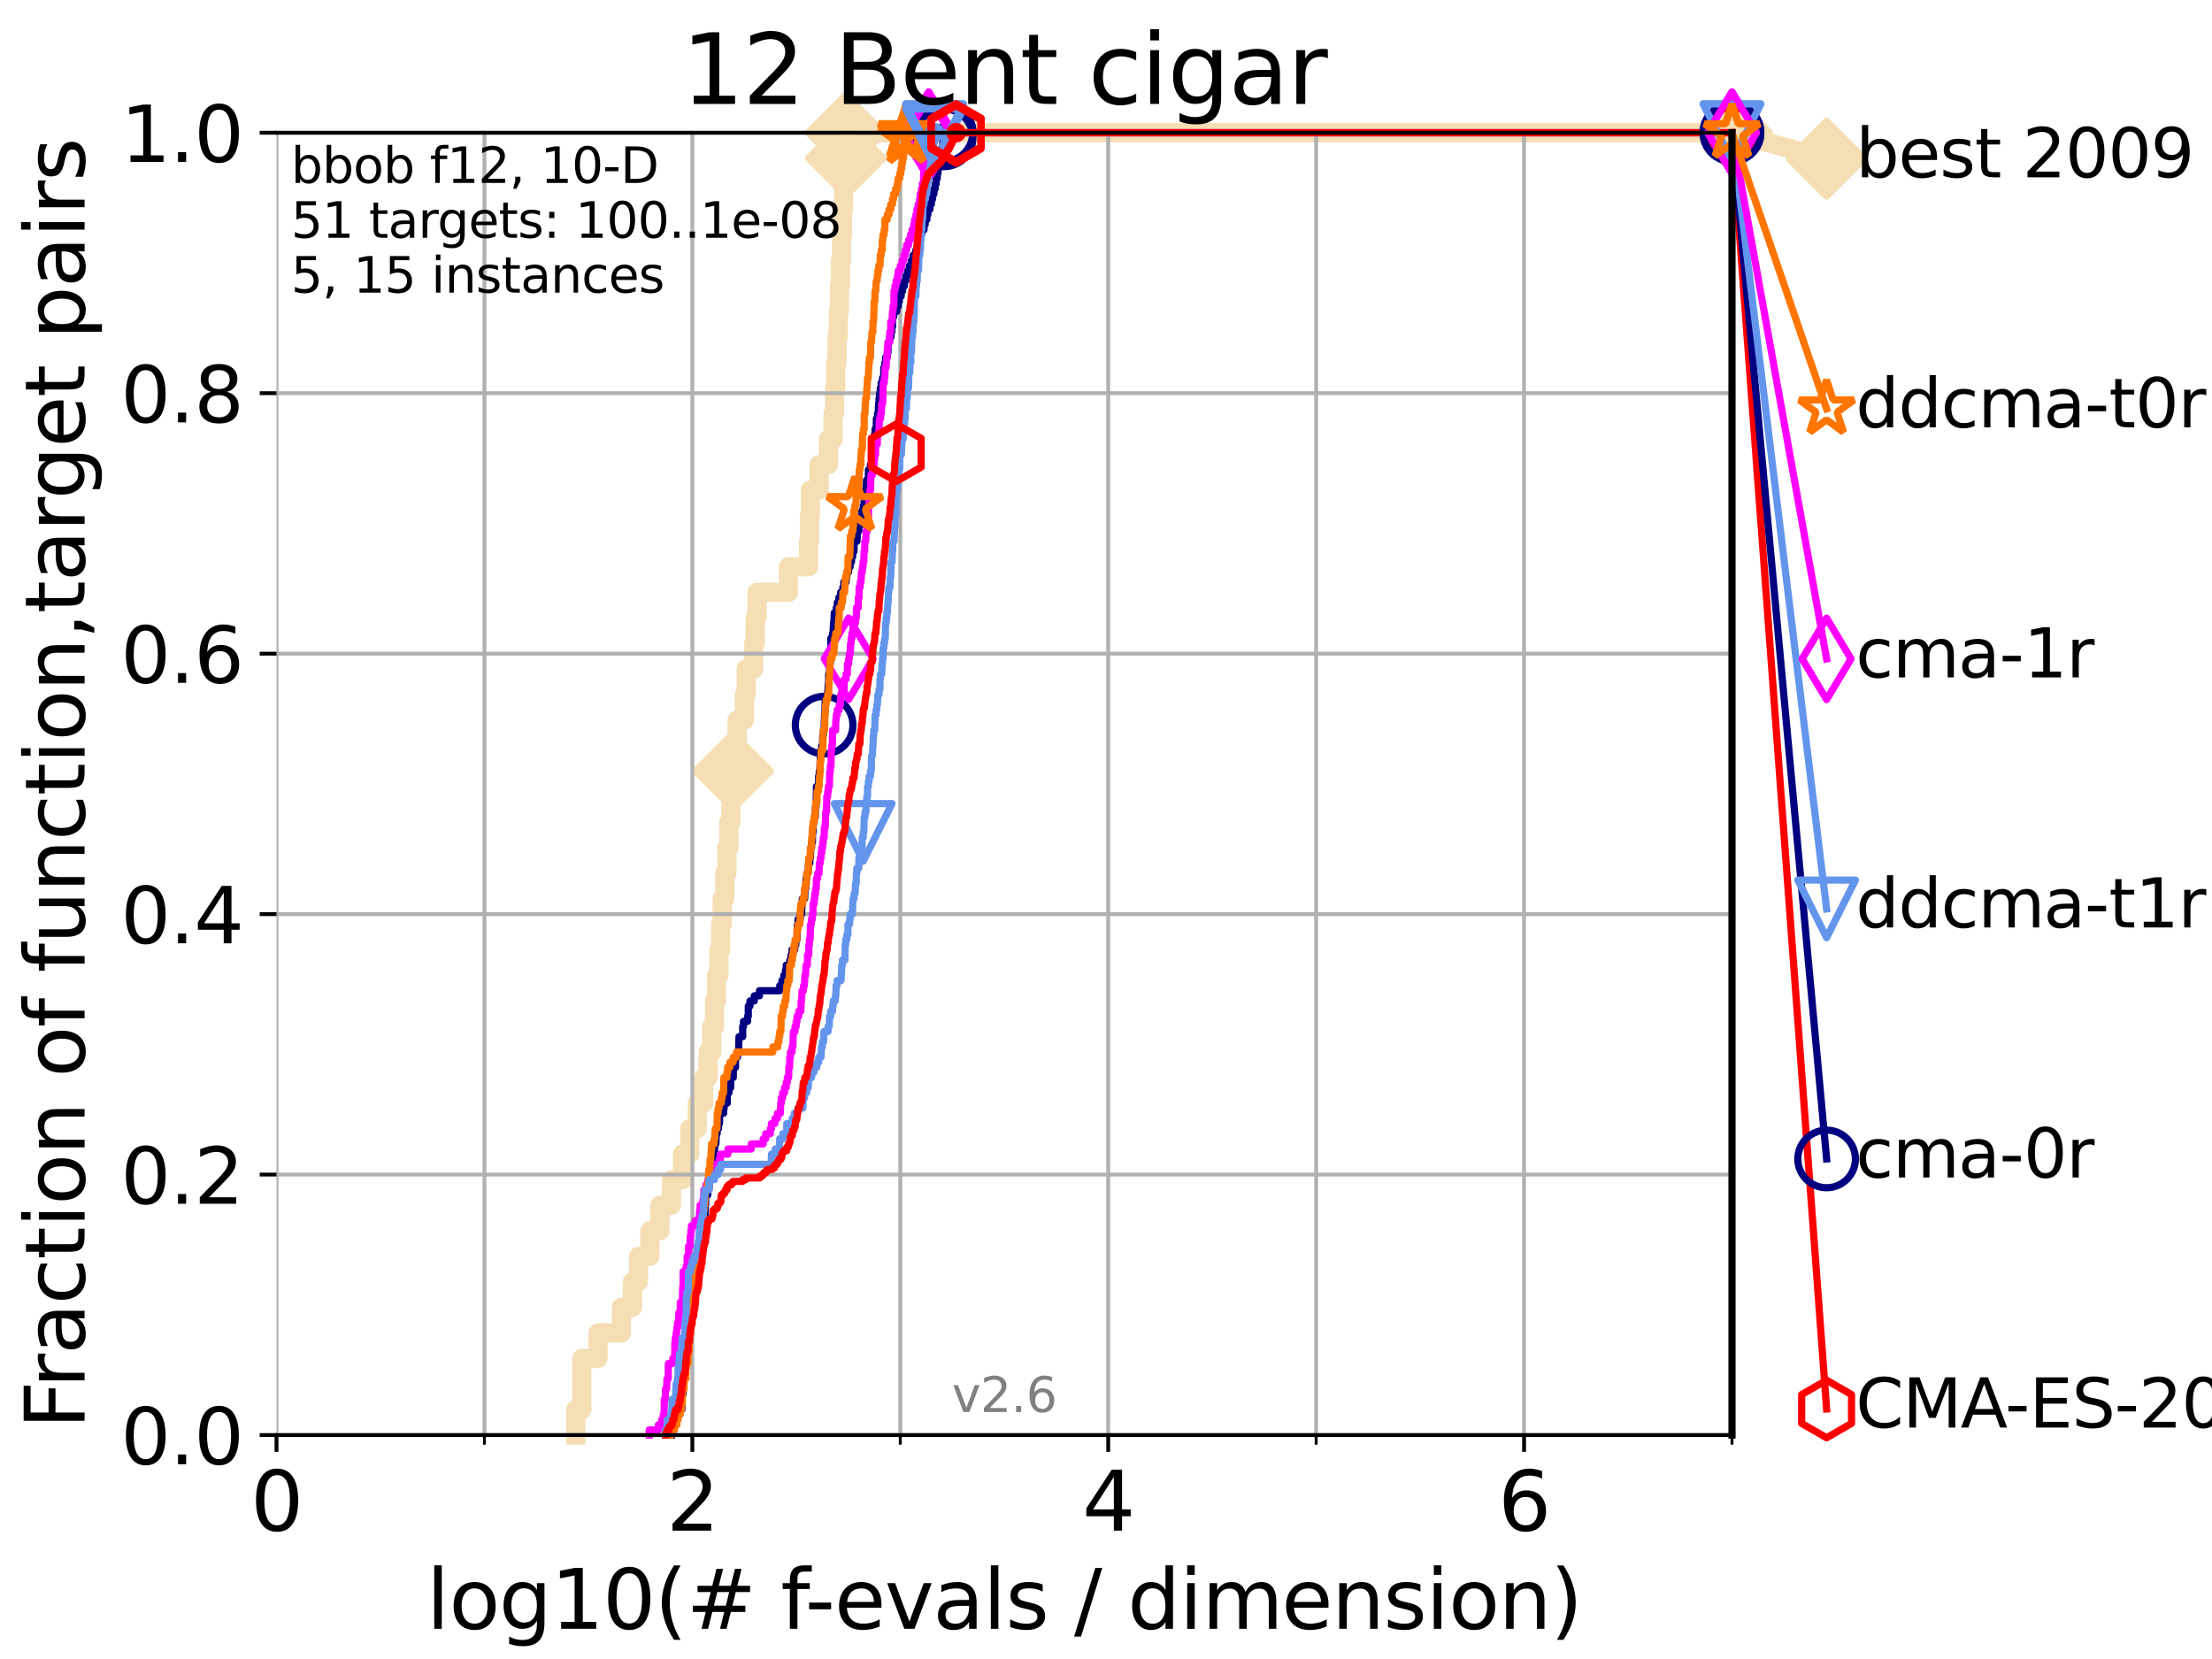 <?xml version="1.0" encoding="utf-8" standalone="no"?>
<!DOCTYPE svg PUBLIC "-//W3C//DTD SVG 1.1//EN"
  "http://www.w3.org/Graphics/SVG/1.1/DTD/svg11.dtd">
<svg xmlns:xlink="http://www.w3.org/1999/xlink" width="460.8pt" height="345.6pt" viewBox="0 0 460.8 345.6" xmlns="http://www.w3.org/2000/svg" version="1.1">
 <defs>
  <style type="text/css">*{stroke-linejoin: round; stroke-linecap: butt}</style>
 </defs>
 <g id="figure_1">
  <g id="patch_1">
   <path d="M 0 345.6 
L 460.8 345.6 
L 460.8 0 
L 0 0 
z
" style="fill: #ffffff"/>
  </g>
  <g id="axes_1">
   <g id="patch_2">
    <path d="M 57.6 298.944 
L 360.806 298.944 
L 360.806 27.648 
L 57.6 27.648 
z
" style="fill: #ffffff"/>
   </g>
   <g id="line2d_1">
    <path d="M 119.945 298.944 
L 119.945 293.624 
L 121.202 293.624 
L 121.202 282.985 
L 124.589 282.985 
L 124.589 277.666 
L 129.458 277.666 
L 129.458 272.346 
L 131.747 272.346 
L 131.747 267.027 
L 133.018 267.027 
L 133.018 261.707 
L 135.389 261.707 
L 135.389 256.388 
L 137.467 256.388 
L 137.467 251.068 
L 139.867 251.068 
L 139.867 245.749 
L 142.165 245.749 
L 142.165 240.429 
L 143.696 240.429 
L 143.696 235.11 
L 145.255 235.11 
L 145.255 229.79 
L 146.579 229.79 
L 146.579 224.471 
L 147.503 224.471 
L 147.503 219.151 
L 148.277 219.151 
L 148.277 213.832 
L 148.845 213.832 
L 148.845 208.512 
L 149.267 208.512 
L 149.267 203.192 
L 149.764 203.192 
L 149.764 197.873 
L 150.139 197.873 
L 150.139 192.553 
L 150.425 192.553 
L 150.425 187.234 
L 150.998 187.234 
L 150.998 181.914 
L 151.427 181.914 
L 151.427 176.595 
L 151.833 176.595 
L 151.833 171.275 
L 152.255 171.275 
L 152.255 165.956 
L 152.704 165.956 
L 152.704 160.636 
L 153.119 160.636 
L 153.119 155.317 
L 153.559 155.317 
L 153.559 149.997 
L 155.067 149.997 
L 155.067 144.678 
L 155.433 144.678 
L 155.433 139.358 
L 157.023 139.358 
L 157.023 134.039 
L 157.317 134.039 
L 157.317 128.719 
L 157.716 128.719 
L 157.716 123.4 
L 164.24 123.4 
L 164.24 118.08 
L 168.431 118.08 
L 168.431 112.76 
L 168.638 112.76 
L 168.638 107.441 
L 168.801 107.441 
L 168.801 102.121 
L 170.644 102.121 
L 170.644 96.802 
L 172.579 96.802 
L 172.579 91.482 
L 173.549 91.482 
L 173.549 86.163 
L 173.856 86.163 
L 173.856 80.843 
L 174.126 80.843 
L 174.126 75.524 
L 174.37 75.524 
L 174.37 70.204 
L 174.615 70.204 
L 174.615 64.885 
L 174.86 64.885 
L 174.86 59.565 
L 175.077 59.565 
L 175.077 54.246 
L 175.316 54.246 
L 175.316 48.926 
L 175.506 48.926 
L 175.506 43.607 
L 175.716 43.607 
L 175.716 38.287 
L 175.947 38.287 
L 175.947 32.968 
L 176.196 32.968 
L 176.196 27.648 
L 360.806 27.648 
" style="fill: none; stroke: #f5deb3; stroke-width: 4; stroke-linecap: square"/>
   </g>
   <g id="line2d_2">
    <defs>
     <path id="mc95d01c0f5" d="M -0 7.778 
L 7.778 0 
L 0 -7.778 
L -7.778 -0 
z
" style="stroke: #f5deb3; stroke-width: 1.5; stroke-linejoin: miter"/>
    </defs>
    <g>
     <use xlink:href="#mc95d01c0f5" x="152.704" y="160.636" style="fill: #f5deb3; stroke: #f5deb3; stroke-width: 1.5; stroke-linejoin: miter"/>
     <use xlink:href="#mc95d01c0f5" x="176.196" y="32.968" style="fill: #f5deb3; stroke: #f5deb3; stroke-width: 1.5; stroke-linejoin: miter"/>
     <use xlink:href="#mc95d01c0f5" x="176.196" y="27.648" style="fill: #f5deb3; stroke: #f5deb3; stroke-width: 1.5; stroke-linejoin: miter"/>
     <use xlink:href="#mc95d01c0f5" x="176.196" y="27.648" style="fill: #f5deb3; stroke: #f5deb3; stroke-width: 1.5; stroke-linejoin: miter"/>
     <use xlink:href="#mc95d01c0f5" x="360.806" y="27.648" style="fill: #f5deb3; stroke: #f5deb3; stroke-width: 1.5; stroke-linejoin: miter"/>
    </g>
   </g>
   <g id="line2d_3">
    <path style="fill: none; stroke: #f5deb3; stroke-width: 4; stroke-linecap: square"/>
    <g/>
   </g>
   <g id="line2d_4">
    <path d="M 360.806 27.648 
L 380.515 33.074 
" style="fill: none; stroke: #f5deb3; stroke-width: 4; stroke-linecap: square"/>
    <g>
     <use xlink:href="#mc95d01c0f5" x="360.806" y="27.648" style="fill: #f5deb3; stroke: #f5deb3; stroke-width: 1.5; stroke-linejoin: miter"/>
     <use xlink:href="#mc95d01c0f5" x="380.515" y="33.074" style="fill: #f5deb3; stroke: #f5deb3; stroke-width: 1.5; stroke-linejoin: miter"/>
    </g>
   </g>
   <g id="matplotlib.axis_1">
    <g id="xtick_1">
     <g id="line2d_5">
      <path d="M 57.6 298.944 
L 57.6 27.648 
" clip-path="url(#p6ed91dc279)" style="fill: none; stroke: #b0b0b0; stroke-width: 0.8; stroke-linecap: square"/>
     </g>
     <g id="line2d_6">
      <defs>
       <path id="med16eca9e5" d="M 0 0 
L 0 3.5 
" style="stroke: #000000; stroke-width: 0.8"/>
      </defs>
      <g>
       <use xlink:href="#med16eca9e5" x="57.6" y="298.944" style="stroke: #000000; stroke-width: 0.8"/>
      </g>
     </g>
     <g id="text_1">
      <!-- 0 -->
      <g transform="translate(52.192 318.861)scale(0.17 -0.17)">
       <defs>
        <path id="DejaVuSans-30" d="M 2034 4250 
Q 1547 4250 1301 3770 
Q 1056 3291 1056 2328 
Q 1056 1369 1301 889 
Q 1547 409 2034 409 
Q 2525 409 2770 889 
Q 3016 1369 3016 2328 
Q 3016 3291 2770 3770 
Q 2525 4250 2034 4250 
z
M 2034 4750 
Q 2819 4750 3233 4129 
Q 3647 3509 3647 2328 
Q 3647 1150 3233 529 
Q 2819 -91 2034 -91 
Q 1250 -91 836 529 
Q 422 1150 422 2328 
Q 422 3509 836 4129 
Q 1250 4750 2034 4750 
z
" transform="scale(0.016)"/>
       </defs>
       <use xlink:href="#DejaVuSans-30"/>
      </g>
     </g>
    </g>
    <g id="xtick_2">
     <g id="line2d_7">
      <path d="M 144.23 298.944 
L 144.23 27.648 
" clip-path="url(#p6ed91dc279)" style="fill: none; stroke: #b0b0b0; stroke-width: 0.8; stroke-linecap: square"/>
     </g>
     <g id="line2d_8">
      <g>
       <use xlink:href="#med16eca9e5" x="144.23" y="298.944" style="stroke: #000000; stroke-width: 0.8"/>
      </g>
     </g>
     <g id="text_2">
      <!-- 2 -->
      <g transform="translate(138.822 318.861)scale(0.17 -0.17)">
       <defs>
        <path id="DejaVuSans-32" d="M 1228 531 
L 3431 531 
L 3431 0 
L 469 0 
L 469 531 
Q 828 903 1448 1529 
Q 2069 2156 2228 2338 
Q 2531 2678 2651 2914 
Q 2772 3150 2772 3378 
Q 2772 3750 2511 3984 
Q 2250 4219 1831 4219 
Q 1534 4219 1204 4116 
Q 875 4013 500 3803 
L 500 4441 
Q 881 4594 1212 4672 
Q 1544 4750 1819 4750 
Q 2544 4750 2975 4387 
Q 3406 4025 3406 3419 
Q 3406 3131 3298 2873 
Q 3191 2616 2906 2266 
Q 2828 2175 2409 1742 
Q 1991 1309 1228 531 
z
" transform="scale(0.016)"/>
       </defs>
       <use xlink:href="#DejaVuSans-32"/>
      </g>
     </g>
    </g>
    <g id="xtick_3">
     <g id="line2d_9">
      <path d="M 230.861 298.944 
L 230.861 27.648 
" clip-path="url(#p6ed91dc279)" style="fill: none; stroke: #b0b0b0; stroke-width: 0.8; stroke-linecap: square"/>
     </g>
     <g id="line2d_10">
      <g>
       <use xlink:href="#med16eca9e5" x="230.861" y="298.944" style="stroke: #000000; stroke-width: 0.8"/>
      </g>
     </g>
     <g id="text_3">
      <!-- 4 -->
      <g transform="translate(225.453 318.861)scale(0.17 -0.17)">
       <defs>
        <path id="DejaVuSans-34" d="M 2419 4116 
L 825 1625 
L 2419 1625 
L 2419 4116 
z
M 2253 4666 
L 3047 4666 
L 3047 1625 
L 3713 1625 
L 3713 1100 
L 3047 1100 
L 3047 0 
L 2419 0 
L 2419 1100 
L 313 1100 
L 313 1709 
L 2253 4666 
z
" transform="scale(0.016)"/>
       </defs>
       <use xlink:href="#DejaVuSans-34"/>
      </g>
     </g>
    </g>
    <g id="xtick_4">
     <g id="line2d_11">
      <path d="M 317.491 298.944 
L 317.491 27.648 
" clip-path="url(#p6ed91dc279)" style="fill: none; stroke: #b0b0b0; stroke-width: 0.8; stroke-linecap: square"/>
     </g>
     <g id="line2d_12">
      <g>
       <use xlink:href="#med16eca9e5" x="317.491" y="298.944" style="stroke: #000000; stroke-width: 0.8"/>
      </g>
     </g>
     <g id="text_4">
      <!-- 6 -->
      <g transform="translate(312.083 318.861)scale(0.17 -0.17)">
       <defs>
        <path id="DejaVuSans-36" d="M 2113 2584 
Q 1688 2584 1439 2293 
Q 1191 2003 1191 1497 
Q 1191 994 1439 701 
Q 1688 409 2113 409 
Q 2538 409 2786 701 
Q 3034 994 3034 1497 
Q 3034 2003 2786 2293 
Q 2538 2584 2113 2584 
z
M 3366 4563 
L 3366 3988 
Q 3128 4100 2886 4159 
Q 2644 4219 2406 4219 
Q 1781 4219 1451 3797 
Q 1122 3375 1075 2522 
Q 1259 2794 1537 2939 
Q 1816 3084 2150 3084 
Q 2853 3084 3261 2657 
Q 3669 2231 3669 1497 
Q 3669 778 3244 343 
Q 2819 -91 2113 -91 
Q 1303 -91 875 529 
Q 447 1150 447 2328 
Q 447 3434 972 4092 
Q 1497 4750 2381 4750 
Q 2619 4750 2861 4703 
Q 3103 4656 3366 4563 
z
" transform="scale(0.016)"/>
       </defs>
       <use xlink:href="#DejaVuSans-36"/>
      </g>
     </g>
    </g>
    <g id="xtick_5">
     <g id="line2d_13">
      <path d="M 100.915 298.944 
L 100.915 27.648 
" clip-path="url(#p6ed91dc279)" style="fill: none; stroke: #b0b0b0; stroke-width: 0.8; stroke-linecap: square"/>
     </g>
     <g id="line2d_14">
      <defs>
       <path id="mc24839482e" d="M 0 0 
L 0 2 
" style="stroke: #000000; stroke-width: 0.6"/>
      </defs>
      <g>
       <use xlink:href="#mc24839482e" x="100.915" y="298.944" style="stroke: #000000; stroke-width: 0.6"/>
      </g>
     </g>
    </g>
    <g id="xtick_6">
     <g id="line2d_15">
      <path d="M 187.546 298.944 
L 187.546 27.648 
" clip-path="url(#p6ed91dc279)" style="fill: none; stroke: #b0b0b0; stroke-width: 0.8; stroke-linecap: square"/>
     </g>
     <g id="line2d_16">
      <g>
       <use xlink:href="#mc24839482e" x="187.546" y="298.944" style="stroke: #000000; stroke-width: 0.6"/>
      </g>
     </g>
    </g>
    <g id="xtick_7">
     <g id="line2d_17">
      <path d="M 274.176 298.944 
L 274.176 27.648 
" clip-path="url(#p6ed91dc279)" style="fill: none; stroke: #b0b0b0; stroke-width: 0.8; stroke-linecap: square"/>
     </g>
     <g id="line2d_18">
      <g>
       <use xlink:href="#mc24839482e" x="274.176" y="298.944" style="stroke: #000000; stroke-width: 0.6"/>
      </g>
     </g>
    </g>
    <g id="xtick_8">
     <g id="line2d_19">
      <path d="M 360.806 298.944 
L 360.806 27.648 
" clip-path="url(#p6ed91dc279)" style="fill: none; stroke: #b0b0b0; stroke-width: 0.8; stroke-linecap: square"/>
     </g>
     <g id="line2d_20">
      <g>
       <use xlink:href="#mc24839482e" x="360.806" y="298.944" style="stroke: #000000; stroke-width: 0.6"/>
      </g>
     </g>
    </g>
    <g id="text_5">
     <!-- log10(# f-evals / dimension) -->
     <g transform="translate(88.823 339.314)scale(0.17 -0.17)">
      <defs>
       <path id="DejaVuSans-6c" d="M 603 4863 
L 1178 4863 
L 1178 0 
L 603 0 
L 603 4863 
z
" transform="scale(0.016)"/>
       <path id="DejaVuSans-6f" d="M 1959 3097 
Q 1497 3097 1228 2736 
Q 959 2375 959 1747 
Q 959 1119 1226 758 
Q 1494 397 1959 397 
Q 2419 397 2687 759 
Q 2956 1122 2956 1747 
Q 2956 2369 2687 2733 
Q 2419 3097 1959 3097 
z
M 1959 3584 
Q 2709 3584 3137 3096 
Q 3566 2609 3566 1747 
Q 3566 888 3137 398 
Q 2709 -91 1959 -91 
Q 1206 -91 779 398 
Q 353 888 353 1747 
Q 353 2609 779 3096 
Q 1206 3584 1959 3584 
z
" transform="scale(0.016)"/>
       <path id="DejaVuSans-67" d="M 2906 1791 
Q 2906 2416 2648 2759 
Q 2391 3103 1925 3103 
Q 1463 3103 1205 2759 
Q 947 2416 947 1791 
Q 947 1169 1205 825 
Q 1463 481 1925 481 
Q 2391 481 2648 825 
Q 2906 1169 2906 1791 
z
M 3481 434 
Q 3481 -459 3084 -895 
Q 2688 -1331 1869 -1331 
Q 1566 -1331 1297 -1286 
Q 1028 -1241 775 -1147 
L 775 -588 
Q 1028 -725 1275 -790 
Q 1522 -856 1778 -856 
Q 2344 -856 2625 -561 
Q 2906 -266 2906 331 
L 2906 616 
Q 2728 306 2450 153 
Q 2172 0 1784 0 
Q 1141 0 747 490 
Q 353 981 353 1791 
Q 353 2603 747 3093 
Q 1141 3584 1784 3584 
Q 2172 3584 2450 3431 
Q 2728 3278 2906 2969 
L 2906 3500 
L 3481 3500 
L 3481 434 
z
" transform="scale(0.016)"/>
       <path id="DejaVuSans-31" d="M 794 531 
L 1825 531 
L 1825 4091 
L 703 3866 
L 703 4441 
L 1819 4666 
L 2450 4666 
L 2450 531 
L 3481 531 
L 3481 0 
L 794 0 
L 794 531 
z
" transform="scale(0.016)"/>
       <path id="DejaVuSans-28" d="M 1984 4856 
Q 1566 4138 1362 3434 
Q 1159 2731 1159 2009 
Q 1159 1288 1364 580 
Q 1569 -128 1984 -844 
L 1484 -844 
Q 1016 -109 783 600 
Q 550 1309 550 2009 
Q 550 2706 781 3412 
Q 1013 4119 1484 4856 
L 1984 4856 
z
" transform="scale(0.016)"/>
       <path id="DejaVuSans-23" d="M 3272 2816 
L 2363 2816 
L 2100 1772 
L 3016 1772 
L 3272 2816 
z
M 2803 4594 
L 2478 3297 
L 3391 3297 
L 3719 4594 
L 4219 4594 
L 3897 3297 
L 4872 3297 
L 4872 2816 
L 3775 2816 
L 3519 1772 
L 4513 1772 
L 4513 1294 
L 3397 1294 
L 3072 0 
L 2572 0 
L 2894 1294 
L 1978 1294 
L 1656 0 
L 1153 0 
L 1478 1294 
L 494 1294 
L 494 1772 
L 1594 1772 
L 1856 2816 
L 850 2816 
L 850 3297 
L 1978 3297 
L 2297 4594 
L 2803 4594 
z
" transform="scale(0.016)"/>
       <path id="DejaVuSans-20" transform="scale(0.016)"/>
       <path id="DejaVuSans-66" d="M 2375 4863 
L 2375 4384 
L 1825 4384 
Q 1516 4384 1395 4259 
Q 1275 4134 1275 3809 
L 1275 3500 
L 2222 3500 
L 2222 3053 
L 1275 3053 
L 1275 0 
L 697 0 
L 697 3053 
L 147 3053 
L 147 3500 
L 697 3500 
L 697 3744 
Q 697 4328 969 4595 
Q 1241 4863 1831 4863 
L 2375 4863 
z
" transform="scale(0.016)"/>
       <path id="DejaVuSans-2d" d="M 313 2009 
L 1997 2009 
L 1997 1497 
L 313 1497 
L 313 2009 
z
" transform="scale(0.016)"/>
       <path id="DejaVuSans-65" d="M 3597 1894 
L 3597 1613 
L 953 1613 
Q 991 1019 1311 708 
Q 1631 397 2203 397 
Q 2534 397 2845 478 
Q 3156 559 3463 722 
L 3463 178 
Q 3153 47 2828 -22 
Q 2503 -91 2169 -91 
Q 1331 -91 842 396 
Q 353 884 353 1716 
Q 353 2575 817 3079 
Q 1281 3584 2069 3584 
Q 2775 3584 3186 3129 
Q 3597 2675 3597 1894 
z
M 3022 2063 
Q 3016 2534 2758 2815 
Q 2500 3097 2075 3097 
Q 1594 3097 1305 2825 
Q 1016 2553 972 2059 
L 3022 2063 
z
" transform="scale(0.016)"/>
       <path id="DejaVuSans-76" d="M 191 3500 
L 800 3500 
L 1894 563 
L 2988 3500 
L 3597 3500 
L 2284 0 
L 1503 0 
L 191 3500 
z
" transform="scale(0.016)"/>
       <path id="DejaVuSans-61" d="M 2194 1759 
Q 1497 1759 1228 1600 
Q 959 1441 959 1056 
Q 959 750 1161 570 
Q 1363 391 1709 391 
Q 2188 391 2477 730 
Q 2766 1069 2766 1631 
L 2766 1759 
L 2194 1759 
z
M 3341 1997 
L 3341 0 
L 2766 0 
L 2766 531 
Q 2569 213 2275 61 
Q 1981 -91 1556 -91 
Q 1019 -91 701 211 
Q 384 513 384 1019 
Q 384 1609 779 1909 
Q 1175 2209 1959 2209 
L 2766 2209 
L 2766 2266 
Q 2766 2663 2505 2880 
Q 2244 3097 1772 3097 
Q 1472 3097 1187 3025 
Q 903 2953 641 2809 
L 641 3341 
Q 956 3463 1253 3523 
Q 1550 3584 1831 3584 
Q 2591 3584 2966 3190 
Q 3341 2797 3341 1997 
z
" transform="scale(0.016)"/>
       <path id="DejaVuSans-73" d="M 2834 3397 
L 2834 2853 
Q 2591 2978 2328 3040 
Q 2066 3103 1784 3103 
Q 1356 3103 1142 2972 
Q 928 2841 928 2578 
Q 928 2378 1081 2264 
Q 1234 2150 1697 2047 
L 1894 2003 
Q 2506 1872 2764 1633 
Q 3022 1394 3022 966 
Q 3022 478 2636 193 
Q 2250 -91 1575 -91 
Q 1294 -91 989 -36 
Q 684 19 347 128 
L 347 722 
Q 666 556 975 473 
Q 1284 391 1588 391 
Q 1994 391 2212 530 
Q 2431 669 2431 922 
Q 2431 1156 2273 1281 
Q 2116 1406 1581 1522 
L 1381 1569 
Q 847 1681 609 1914 
Q 372 2147 372 2553 
Q 372 3047 722 3315 
Q 1072 3584 1716 3584 
Q 2034 3584 2315 3537 
Q 2597 3491 2834 3397 
z
" transform="scale(0.016)"/>
       <path id="DejaVuSans-2f" d="M 1625 4666 
L 2156 4666 
L 531 -594 
L 0 -594 
L 1625 4666 
z
" transform="scale(0.016)"/>
       <path id="DejaVuSans-64" d="M 2906 2969 
L 2906 4863 
L 3481 4863 
L 3481 0 
L 2906 0 
L 2906 525 
Q 2725 213 2448 61 
Q 2172 -91 1784 -91 
Q 1150 -91 751 415 
Q 353 922 353 1747 
Q 353 2572 751 3078 
Q 1150 3584 1784 3584 
Q 2172 3584 2448 3432 
Q 2725 3281 2906 2969 
z
M 947 1747 
Q 947 1113 1208 752 
Q 1469 391 1925 391 
Q 2381 391 2643 752 
Q 2906 1113 2906 1747 
Q 2906 2381 2643 2742 
Q 2381 3103 1925 3103 
Q 1469 3103 1208 2742 
Q 947 2381 947 1747 
z
" transform="scale(0.016)"/>
       <path id="DejaVuSans-69" d="M 603 3500 
L 1178 3500 
L 1178 0 
L 603 0 
L 603 3500 
z
M 603 4863 
L 1178 4863 
L 1178 4134 
L 603 4134 
L 603 4863 
z
" transform="scale(0.016)"/>
       <path id="DejaVuSans-6d" d="M 3328 2828 
Q 3544 3216 3844 3400 
Q 4144 3584 4550 3584 
Q 5097 3584 5394 3201 
Q 5691 2819 5691 2113 
L 5691 0 
L 5113 0 
L 5113 2094 
Q 5113 2597 4934 2840 
Q 4756 3084 4391 3084 
Q 3944 3084 3684 2787 
Q 3425 2491 3425 1978 
L 3425 0 
L 2847 0 
L 2847 2094 
Q 2847 2600 2669 2842 
Q 2491 3084 2119 3084 
Q 1678 3084 1418 2786 
Q 1159 2488 1159 1978 
L 1159 0 
L 581 0 
L 581 3500 
L 1159 3500 
L 1159 2956 
Q 1356 3278 1631 3431 
Q 1906 3584 2284 3584 
Q 2666 3584 2933 3390 
Q 3200 3197 3328 2828 
z
" transform="scale(0.016)"/>
       <path id="DejaVuSans-6e" d="M 3513 2113 
L 3513 0 
L 2938 0 
L 2938 2094 
Q 2938 2591 2744 2837 
Q 2550 3084 2163 3084 
Q 1697 3084 1428 2787 
Q 1159 2491 1159 1978 
L 1159 0 
L 581 0 
L 581 3500 
L 1159 3500 
L 1159 2956 
Q 1366 3272 1645 3428 
Q 1925 3584 2291 3584 
Q 2894 3584 3203 3211 
Q 3513 2838 3513 2113 
z
" transform="scale(0.016)"/>
       <path id="DejaVuSans-29" d="M 513 4856 
L 1013 4856 
Q 1481 4119 1714 3412 
Q 1947 2706 1947 2009 
Q 1947 1309 1714 600 
Q 1481 -109 1013 -844 
L 513 -844 
Q 928 -128 1133 580 
Q 1338 1288 1338 2009 
Q 1338 2731 1133 3434 
Q 928 4138 513 4856 
z
" transform="scale(0.016)"/>
      </defs>
      <use xlink:href="#DejaVuSans-6c"/>
      <use xlink:href="#DejaVuSans-6f" x="27.783"/>
      <use xlink:href="#DejaVuSans-67" x="88.965"/>
      <use xlink:href="#DejaVuSans-31" x="152.441"/>
      <use xlink:href="#DejaVuSans-30" x="216.064"/>
      <use xlink:href="#DejaVuSans-28" x="279.688"/>
      <use xlink:href="#DejaVuSans-23" x="318.701"/>
      <use xlink:href="#DejaVuSans-20" x="402.49"/>
      <use xlink:href="#DejaVuSans-66" x="434.277"/>
      <use xlink:href="#DejaVuSans-2d" x="463.982"/>
      <use xlink:href="#DejaVuSans-65" x="500.066"/>
      <use xlink:href="#DejaVuSans-76" x="561.59"/>
      <use xlink:href="#DejaVuSans-61" x="620.77"/>
      <use xlink:href="#DejaVuSans-6c" x="682.049"/>
      <use xlink:href="#DejaVuSans-73" x="709.832"/>
      <use xlink:href="#DejaVuSans-20" x="761.932"/>
      <use xlink:href="#DejaVuSans-2f" x="793.719"/>
      <use xlink:href="#DejaVuSans-20" x="827.41"/>
      <use xlink:href="#DejaVuSans-64" x="859.197"/>
      <use xlink:href="#DejaVuSans-69" x="922.674"/>
      <use xlink:href="#DejaVuSans-6d" x="950.457"/>
      <use xlink:href="#DejaVuSans-65" x="1047.869"/>
      <use xlink:href="#DejaVuSans-6e" x="1109.393"/>
      <use xlink:href="#DejaVuSans-73" x="1172.771"/>
      <use xlink:href="#DejaVuSans-69" x="1224.871"/>
      <use xlink:href="#DejaVuSans-6f" x="1252.654"/>
      <use xlink:href="#DejaVuSans-6e" x="1313.836"/>
      <use xlink:href="#DejaVuSans-29" x="1377.215"/>
     </g>
    </g>
   </g>
   <g id="matplotlib.axis_2">
    <g id="ytick_1">
     <g id="line2d_21">
      <path d="M 57.6 298.944 
L 360.806 298.944 
" clip-path="url(#p6ed91dc279)" style="fill: none; stroke: #b0b0b0; stroke-width: 0.8; stroke-linecap: square"/>
     </g>
     <g id="line2d_22">
      <defs>
       <path id="m3284da4e0a" d="M 0 0 
L -3.5 0 
" style="stroke: #000000; stroke-width: 0.8"/>
      </defs>
      <g>
       <use xlink:href="#m3284da4e0a" x="57.6" y="298.944" style="stroke: #000000; stroke-width: 0.8"/>
      </g>
     </g>
     <g id="text_6">
      <!-- 0.0 -->
      <g transform="translate(25.155 305.023)scale(0.16 -0.16)">
       <defs>
        <path id="DejaVuSans-2e" d="M 684 794 
L 1344 794 
L 1344 0 
L 684 0 
L 684 794 
z
" transform="scale(0.016)"/>
       </defs>
       <use xlink:href="#DejaVuSans-30"/>
       <use xlink:href="#DejaVuSans-2e" x="63.623"/>
       <use xlink:href="#DejaVuSans-30" x="95.41"/>
      </g>
     </g>
    </g>
    <g id="ytick_2">
     <g id="line2d_23">
      <path d="M 57.6 244.685 
L 360.806 244.685 
" clip-path="url(#p6ed91dc279)" style="fill: none; stroke: #b0b0b0; stroke-width: 0.8; stroke-linecap: square"/>
     </g>
     <g id="line2d_24">
      <g>
       <use xlink:href="#m3284da4e0a" x="57.6" y="244.685" style="stroke: #000000; stroke-width: 0.8"/>
      </g>
     </g>
     <g id="text_7">
      <!-- 0.2 -->
      <g transform="translate(25.155 250.764)scale(0.16 -0.16)">
       <use xlink:href="#DejaVuSans-30"/>
       <use xlink:href="#DejaVuSans-2e" x="63.623"/>
       <use xlink:href="#DejaVuSans-32" x="95.41"/>
      </g>
     </g>
    </g>
    <g id="ytick_3">
     <g id="line2d_25">
      <path d="M 57.6 190.426 
L 360.806 190.426 
" clip-path="url(#p6ed91dc279)" style="fill: none; stroke: #b0b0b0; stroke-width: 0.8; stroke-linecap: square"/>
     </g>
     <g id="line2d_26">
      <g>
       <use xlink:href="#m3284da4e0a" x="57.6" y="190.426" style="stroke: #000000; stroke-width: 0.8"/>
      </g>
     </g>
     <g id="text_8">
      <!-- 0.4 -->
      <g transform="translate(25.155 196.504)scale(0.16 -0.16)">
       <use xlink:href="#DejaVuSans-30"/>
       <use xlink:href="#DejaVuSans-2e" x="63.623"/>
       <use xlink:href="#DejaVuSans-34" x="95.41"/>
      </g>
     </g>
    </g>
    <g id="ytick_4">
     <g id="line2d_27">
      <path d="M 57.6 136.166 
L 360.806 136.166 
" clip-path="url(#p6ed91dc279)" style="fill: none; stroke: #b0b0b0; stroke-width: 0.8; stroke-linecap: square"/>
     </g>
     <g id="line2d_28">
      <g>
       <use xlink:href="#m3284da4e0a" x="57.6" y="136.166" style="stroke: #000000; stroke-width: 0.8"/>
      </g>
     </g>
     <g id="text_9">
      <!-- 0.6 -->
      <g transform="translate(25.155 142.245)scale(0.16 -0.16)">
       <use xlink:href="#DejaVuSans-30"/>
       <use xlink:href="#DejaVuSans-2e" x="63.623"/>
       <use xlink:href="#DejaVuSans-36" x="95.41"/>
      </g>
     </g>
    </g>
    <g id="ytick_5">
     <g id="line2d_29">
      <path d="M 57.6 81.907 
L 360.806 81.907 
" clip-path="url(#p6ed91dc279)" style="fill: none; stroke: #b0b0b0; stroke-width: 0.8; stroke-linecap: square"/>
     </g>
     <g id="line2d_30">
      <g>
       <use xlink:href="#m3284da4e0a" x="57.6" y="81.907" style="stroke: #000000; stroke-width: 0.8"/>
      </g>
     </g>
     <g id="text_10">
      <!-- 0.8 -->
      <g transform="translate(25.155 87.986)scale(0.16 -0.16)">
       <defs>
        <path id="DejaVuSans-38" d="M 2034 2216 
Q 1584 2216 1326 1975 
Q 1069 1734 1069 1313 
Q 1069 891 1326 650 
Q 1584 409 2034 409 
Q 2484 409 2743 651 
Q 3003 894 3003 1313 
Q 3003 1734 2745 1975 
Q 2488 2216 2034 2216 
z
M 1403 2484 
Q 997 2584 770 2862 
Q 544 3141 544 3541 
Q 544 4100 942 4425 
Q 1341 4750 2034 4750 
Q 2731 4750 3128 4425 
Q 3525 4100 3525 3541 
Q 3525 3141 3298 2862 
Q 3072 2584 2669 2484 
Q 3125 2378 3379 2068 
Q 3634 1759 3634 1313 
Q 3634 634 3220 271 
Q 2806 -91 2034 -91 
Q 1263 -91 848 271 
Q 434 634 434 1313 
Q 434 1759 690 2068 
Q 947 2378 1403 2484 
z
M 1172 3481 
Q 1172 3119 1398 2916 
Q 1625 2713 2034 2713 
Q 2441 2713 2670 2916 
Q 2900 3119 2900 3481 
Q 2900 3844 2670 4047 
Q 2441 4250 2034 4250 
Q 1625 4250 1398 4047 
Q 1172 3844 1172 3481 
z
" transform="scale(0.016)"/>
       </defs>
       <use xlink:href="#DejaVuSans-30"/>
       <use xlink:href="#DejaVuSans-2e" x="63.623"/>
       <use xlink:href="#DejaVuSans-38" x="95.41"/>
      </g>
     </g>
    </g>
    <g id="ytick_6">
     <g id="line2d_31">
      <path d="M 57.6 27.648 
L 360.806 27.648 
" clip-path="url(#p6ed91dc279)" style="fill: none; stroke: #b0b0b0; stroke-width: 0.8; stroke-linecap: square"/>
     </g>
     <g id="line2d_32">
      <g>
       <use xlink:href="#m3284da4e0a" x="57.6" y="27.648" style="stroke: #000000; stroke-width: 0.8"/>
      </g>
     </g>
     <g id="text_11">
      <!-- 1.0 -->
      <g transform="translate(25.155 33.727)scale(0.16 -0.16)">
       <use xlink:href="#DejaVuSans-31"/>
       <use xlink:href="#DejaVuSans-2e" x="63.623"/>
       <use xlink:href="#DejaVuSans-30" x="95.41"/>
      </g>
     </g>
    </g>
    <g id="text_12">
     <!-- Fraction of function,target pairs -->
     <g transform="translate(17.62 297.681)rotate(-90)scale(0.17 -0.17)">
      <defs>
       <path id="DejaVuSans-46" d="M 628 4666 
L 3309 4666 
L 3309 4134 
L 1259 4134 
L 1259 2759 
L 3109 2759 
L 3109 2228 
L 1259 2228 
L 1259 0 
L 628 0 
L 628 4666 
z
" transform="scale(0.016)"/>
       <path id="DejaVuSans-72" d="M 2631 2963 
Q 2534 3019 2420 3045 
Q 2306 3072 2169 3072 
Q 1681 3072 1420 2755 
Q 1159 2438 1159 1844 
L 1159 0 
L 581 0 
L 581 3500 
L 1159 3500 
L 1159 2956 
Q 1341 3275 1631 3429 
Q 1922 3584 2338 3584 
Q 2397 3584 2469 3576 
Q 2541 3569 2628 3553 
L 2631 2963 
z
" transform="scale(0.016)"/>
       <path id="DejaVuSans-63" d="M 3122 3366 
L 3122 2828 
Q 2878 2963 2633 3030 
Q 2388 3097 2138 3097 
Q 1578 3097 1268 2742 
Q 959 2388 959 1747 
Q 959 1106 1268 751 
Q 1578 397 2138 397 
Q 2388 397 2633 464 
Q 2878 531 3122 666 
L 3122 134 
Q 2881 22 2623 -34 
Q 2366 -91 2075 -91 
Q 1284 -91 818 406 
Q 353 903 353 1747 
Q 353 2603 823 3093 
Q 1294 3584 2113 3584 
Q 2378 3584 2631 3529 
Q 2884 3475 3122 3366 
z
" transform="scale(0.016)"/>
       <path id="DejaVuSans-74" d="M 1172 4494 
L 1172 3500 
L 2356 3500 
L 2356 3053 
L 1172 3053 
L 1172 1153 
Q 1172 725 1289 603 
Q 1406 481 1766 481 
L 2356 481 
L 2356 0 
L 1766 0 
Q 1100 0 847 248 
Q 594 497 594 1153 
L 594 3053 
L 172 3053 
L 172 3500 
L 594 3500 
L 594 4494 
L 1172 4494 
z
" transform="scale(0.016)"/>
       <path id="DejaVuSans-75" d="M 544 1381 
L 544 3500 
L 1119 3500 
L 1119 1403 
Q 1119 906 1312 657 
Q 1506 409 1894 409 
Q 2359 409 2629 706 
Q 2900 1003 2900 1516 
L 2900 3500 
L 3475 3500 
L 3475 0 
L 2900 0 
L 2900 538 
Q 2691 219 2414 64 
Q 2138 -91 1772 -91 
Q 1169 -91 856 284 
Q 544 659 544 1381 
z
M 1991 3584 
L 1991 3584 
z
" transform="scale(0.016)"/>
       <path id="DejaVuSans-2c" d="M 750 794 
L 1409 794 
L 1409 256 
L 897 -744 
L 494 -744 
L 750 256 
L 750 794 
z
" transform="scale(0.016)"/>
       <path id="DejaVuSans-70" d="M 1159 525 
L 1159 -1331 
L 581 -1331 
L 581 3500 
L 1159 3500 
L 1159 2969 
Q 1341 3281 1617 3432 
Q 1894 3584 2278 3584 
Q 2916 3584 3314 3078 
Q 3713 2572 3713 1747 
Q 3713 922 3314 415 
Q 2916 -91 2278 -91 
Q 1894 -91 1617 61 
Q 1341 213 1159 525 
z
M 3116 1747 
Q 3116 2381 2855 2742 
Q 2594 3103 2138 3103 
Q 1681 3103 1420 2742 
Q 1159 2381 1159 1747 
Q 1159 1113 1420 752 
Q 1681 391 2138 391 
Q 2594 391 2855 752 
Q 3116 1113 3116 1747 
z
" transform="scale(0.016)"/>
      </defs>
      <use xlink:href="#DejaVuSans-46"/>
      <use xlink:href="#DejaVuSans-72" x="50.27"/>
      <use xlink:href="#DejaVuSans-61" x="91.383"/>
      <use xlink:href="#DejaVuSans-63" x="152.662"/>
      <use xlink:href="#DejaVuSans-74" x="207.643"/>
      <use xlink:href="#DejaVuSans-69" x="246.852"/>
      <use xlink:href="#DejaVuSans-6f" x="274.635"/>
      <use xlink:href="#DejaVuSans-6e" x="335.816"/>
      <use xlink:href="#DejaVuSans-20" x="399.195"/>
      <use xlink:href="#DejaVuSans-6f" x="430.982"/>
      <use xlink:href="#DejaVuSans-66" x="492.164"/>
      <use xlink:href="#DejaVuSans-20" x="527.369"/>
      <use xlink:href="#DejaVuSans-66" x="559.156"/>
      <use xlink:href="#DejaVuSans-75" x="594.361"/>
      <use xlink:href="#DejaVuSans-6e" x="657.74"/>
      <use xlink:href="#DejaVuSans-63" x="721.119"/>
      <use xlink:href="#DejaVuSans-74" x="776.1"/>
      <use xlink:href="#DejaVuSans-69" x="815.309"/>
      <use xlink:href="#DejaVuSans-6f" x="843.092"/>
      <use xlink:href="#DejaVuSans-6e" x="904.273"/>
      <use xlink:href="#DejaVuSans-2c" x="967.652"/>
      <use xlink:href="#DejaVuSans-74" x="999.439"/>
      <use xlink:href="#DejaVuSans-61" x="1038.648"/>
      <use xlink:href="#DejaVuSans-72" x="1099.928"/>
      <use xlink:href="#DejaVuSans-67" x="1139.291"/>
      <use xlink:href="#DejaVuSans-65" x="1202.768"/>
      <use xlink:href="#DejaVuSans-74" x="1264.291"/>
      <use xlink:href="#DejaVuSans-20" x="1303.5"/>
      <use xlink:href="#DejaVuSans-70" x="1335.287"/>
      <use xlink:href="#DejaVuSans-61" x="1398.764"/>
      <use xlink:href="#DejaVuSans-69" x="1460.043"/>
      <use xlink:href="#DejaVuSans-72" x="1487.826"/>
      <use xlink:href="#DejaVuSans-73" x="1528.939"/>
     </g>
    </g>
   </g>
   <g id="line2d_33">
    <defs>
     <path id="mf62d1ff971" d="M 0 1.5 
C 0.398 1.5 0.779 1.342 1.061 1.061 
C 1.342 0.779 1.5 0.398 1.5 0 
C 1.5 -0.398 1.342 -0.779 1.061 -1.061 
C 0.779 -1.342 0.398 -1.5 0 -1.5 
C -0.398 -1.5 -0.779 -1.342 -1.061 -1.061 
C -1.342 -0.779 -1.5 -0.398 -1.5 0 
C -1.5 0.398 -1.342 0.779 -1.061 1.061 
C -0.779 1.342 -0.398 1.5 0 1.5 
z
" style="stroke: #f5deb3"/>
    </defs>
    <g>
     <use xlink:href="#mf62d1ff971" x="176.196" y="27.648" style="fill: #f5deb3; stroke: #f5deb3"/>
     <use xlink:href="#mf62d1ff971" x="176.196" y="27.648" style="fill: #f5deb3; stroke: #f5deb3"/>
    </g>
   </g>
   <g id="line2d_34">
    <defs>
     <path id="mbdbde48980" d="M 0 1.5 
C 0.398 1.5 0.779 1.342 1.061 1.061 
C 1.342 0.779 1.5 0.398 1.5 0 
C 1.5 -0.398 1.342 -0.779 1.061 -1.061 
C 0.779 -1.342 0.398 -1.5 0 -1.5 
C -0.398 -1.5 -0.779 -1.342 -1.061 -1.061 
C -1.342 -0.779 -1.5 -0.398 -1.5 0 
C -1.5 0.398 -1.342 0.779 -1.061 1.061 
C -0.779 1.342 -0.398 1.5 0 1.5 
z
" style="stroke: #000080"/>
    </defs>
    <g>
     <use xlink:href="#mbdbde48980" x="196.671" y="27.648" style="fill: #000080; stroke: #000080"/>
     <use xlink:href="#mbdbde48980" x="196.671" y="27.648" style="fill: #000080; stroke: #000080"/>
    </g>
   </g>
   <g id="line2d_35">
    <path d="M 139.844 298.944 
L 139.844 297.88 
L 140.451 297.88 
L 140.451 295.752 
L 140.68 295.752 
L 140.68 294.688 
L 141.283 294.688 
L 141.283 293.624 
L 142.059 293.624 
L 142.08 290.433 
L 142.311 290.433 
L 142.311 288.305 
L 142.456 288.305 
L 142.456 287.241 
L 142.58 287.241 
L 142.682 282.985 
L 142.723 282.985 
L 142.723 278.73 
L 143.186 278.73 
L 143.186 276.602 
L 143.404 276.602 
L 143.404 275.538 
L 143.696 275.538 
L 143.696 274.474 
L 144.098 274.474 
L 144.174 272.346 
L 144.566 272.346 
L 144.658 267.027 
L 145.309 267.027 
L 145.362 264.899 
L 145.626 264.899 
L 145.626 263.835 
L 145.8 263.835 
L 145.8 262.771 
L 146.023 262.771 
L 146.092 260.643 
L 146.143 260.643 
L 146.227 257.452 
L 146.312 257.452 
L 146.312 256.388 
L 146.53 256.388 
L 146.596 253.196 
L 146.876 253.196 
L 146.892 251.068 
L 147.006 251.068 
L 147.006 248.94 
L 147.439 248.94 
L 147.439 247.877 
L 147.691 247.877 
L 147.785 244.685 
L 148.033 244.685 
L 148.033 243.621 
L 148.277 243.621 
L 148.277 241.493 
L 148.815 241.493 
L 148.889 238.301 
L 149.137 238.301 
L 149.224 236.174 
L 149.396 236.174 
L 149.396 235.11 
L 149.68 235.11 
L 149.68 234.046 
L 149.89 234.046 
L 149.904 231.918 
L 150.734 231.918 
L 150.734 230.854 
L 150.853 230.854 
L 150.853 229.79 
L 151.503 229.79 
L 151.503 227.662 
L 151.845 227.662 
L 151.845 226.598 
L 152.206 226.598 
L 152.255 224.471 
L 152.752 224.471 
L 152.788 222.343 
L 153.224 222.343 
L 153.224 220.215 
L 153.651 220.215 
L 153.651 219.151 
L 153.866 219.151 
L 153.945 215.959 
L 154.715 215.959 
L 154.715 213.832 
L 154.886 213.832 
L 154.886 212.768 
L 155.732 212.768 
L 155.732 211.704 
L 155.884 211.704 
L 155.884 209.576 
L 156.235 209.576 
L 156.235 208.512 
L 157.128 208.512 
L 157.128 207.448 
L 158.205 207.448 
L 158.205 206.384 
L 162.442 206.384 
L 162.442 205.32 
L 162.901 205.32 
L 162.901 204.256 
L 163.267 204.256 
L 163.267 203.192 
L 163.633 203.192 
L 163.633 202.129 
L 163.773 202.129 
L 163.773 201.065 
L 164.536 201.065 
L 164.536 200.001 
L 164.784 200.001 
L 164.784 198.937 
L 164.972 198.937 
L 164.972 197.873 
L 165.55 197.873 
L 165.55 196.809 
L 165.797 196.809 
L 165.797 195.745 
L 166.034 195.745 
L 166.117 192.553 
L 166.257 192.553 
L 166.257 191.49 
L 166.696 191.49 
L 166.696 190.426 
L 167.001 190.426 
L 167.068 188.298 
L 167.124 188.298 
L 167.124 187.234 
L 167.619 187.234 
L 167.694 185.106 
L 167.856 185.106 
L 167.925 182.978 
L 168.08 182.978 
L 168.08 181.914 
L 168.337 181.914 
L 168.441 179.787 
L 168.704 179.787 
L 168.704 178.723 
L 168.842 178.723 
L 168.878 176.595 
L 169.06 176.595 
L 169.06 175.531 
L 169.24 175.531 
L 169.269 173.403 
L 169.354 173.403 
L 169.452 171.275 
L 169.604 171.275 
L 169.604 170.211 
L 169.847 170.211 
L 169.871 168.084 
L 170.005 168.084 
L 170.082 163.828 
L 170.533 163.828 
L 170.533 161.7 
L 170.663 161.7 
L 170.663 160.636 
L 170.792 160.636 
L 170.892 157.445 
L 170.947 157.445 
L 170.947 156.381 
L 171.186 156.381 
L 171.186 155.317 
L 171.352 155.317 
L 171.414 153.189 
L 171.529 153.189 
L 171.529 152.125 
L 171.682 152.125 
L 171.765 148.933 
L 171.822 148.933 
L 171.913 145.742 
L 172.196 145.742 
L 172.196 144.678 
L 172.432 144.678 
L 172.529 142.55 
L 172.604 142.55 
L 172.629 140.422 
L 172.798 140.422 
L 172.864 138.294 
L 172.938 138.294 
L 173.011 135.102 
L 173.068 135.102 
L 173.068 132.975 
L 173.426 132.975 
L 173.426 131.911 
L 173.549 131.911 
L 173.632 129.783 
L 173.711 129.783 
L 173.789 127.655 
L 174.214 127.655 
L 174.214 126.591 
L 174.42 126.591 
L 174.42 125.527 
L 174.757 125.527 
L 174.757 124.463 
L 175.117 124.463 
L 175.117 123.4 
L 175.581 123.4 
L 175.581 122.336 
L 175.776 122.336 
L 175.776 121.272 
L 176.275 121.272 
L 176.275 120.208 
L 176.422 120.208 
L 176.422 119.144 
L 176.782 119.144 
L 176.782 118.08 
L 177.103 118.08 
L 177.103 117.016 
L 177.389 117.016 
L 177.389 115.952 
L 177.63 115.952 
L 177.63 114.888 
L 177.905 114.888 
L 177.939 112.76 
L 178.532 112.76 
L 178.62 110.633 
L 178.923 110.633 
L 178.923 109.569 
L 179.171 109.569 
L 179.171 108.505 
L 179.32 108.505 
L 179.32 107.441 
L 179.534 107.441 
L 179.534 106.377 
L 179.826 106.377 
L 179.826 105.313 
L 179.973 105.313 
L 180.037 103.185 
L 180.11 103.185 
L 180.11 102.121 
L 180.412 102.121 
L 180.522 99.994 
L 180.903 99.994 
L 180.916 97.866 
L 181.321 97.866 
L 181.321 96.802 
L 181.61 96.802 
L 181.61 95.738 
L 181.841 95.738 
L 181.851 93.61 
L 182.058 93.61 
L 182.058 92.546 
L 182.189 92.546 
L 182.191 90.418 
L 182.306 90.418 
L 182.306 89.355 
L 182.524 89.355 
L 182.573 87.227 
L 182.806 87.227 
L 182.806 86.163 
L 182.951 86.163 
L 183.025 84.035 
L 183.118 84.035 
L 183.118 82.971 
L 183.247 82.971 
L 183.247 81.907 
L 183.376 81.907 
L 183.376 80.843 
L 183.549 80.843 
L 183.549 79.779 
L 183.851 79.779 
L 183.851 78.715 
L 184.097 78.715 
L 184.106 76.588 
L 184.344 76.588 
L 184.344 75.524 
L 184.482 75.524 
L 184.482 74.46 
L 184.833 74.46 
L 184.833 73.396 
L 184.982 73.396 
L 185.027 71.268 
L 185.326 71.268 
L 185.326 70.204 
L 185.614 70.204 
L 185.614 69.14 
L 185.792 69.14 
L 185.792 68.076 
L 185.928 68.076 
L 185.993 65.949 
L 186.178 65.949 
L 186.178 64.885 
L 186.795 64.885 
L 186.795 63.821 
L 187.129 63.821 
L 187.129 62.757 
L 187.366 62.757 
L 187.366 61.693 
L 187.733 61.693 
L 187.733 60.629 
L 188.025 60.629 
L 188.025 59.565 
L 188.417 59.565 
L 188.417 58.501 
L 188.716 58.501 
L 188.716 57.437 
L 189.098 57.437 
L 189.098 56.373 
L 189.49 56.373 
L 189.49 55.31 
L 189.858 55.31 
L 189.858 54.246 
L 190.189 54.246 
L 190.189 53.182 
L 190.769 53.182 
L 190.769 52.118 
L 191.06 52.118 
L 191.06 51.054 
L 191.372 51.054 
L 191.372 49.99 
L 191.613 49.99 
L 191.613 48.926 
L 191.975 48.926 
L 191.975 47.862 
L 192.485 47.862 
L 192.485 46.798 
L 192.727 46.798 
L 192.727 45.734 
L 193.092 45.734 
L 193.092 44.67 
L 193.294 44.67 
L 193.294 43.607 
L 193.728 43.607 
L 193.728 42.543 
L 194.021 42.543 
L 194.021 41.479 
L 194.279 41.479 
L 194.279 40.415 
L 194.556 40.415 
L 194.556 39.351 
L 194.804 39.351 
L 194.804 38.287 
L 195.022 38.287 
L 195.022 37.223 
L 195.241 37.223 
L 195.241 36.159 
L 195.399 36.159 
L 195.399 35.095 
L 195.64 35.095 
L 195.64 34.031 
L 195.856 34.031 
L 195.856 32.968 
L 196.045 32.968 
L 196.045 31.904 
L 196.2 31.904 
L 196.2 30.84 
L 196.371 30.84 
L 196.371 29.776 
L 196.496 29.776 
L 196.496 28.712 
L 196.671 28.712 
L 196.671 27.648 
L 360.806 27.648 
L 360.806 27.648 
" style="fill: none; stroke: #000080; stroke-width: 1.5; stroke-linecap: square"/>
   </g>
   <g id="line2d_36">
    <defs>
     <path id="m9fdae3d070" d="M 0 6 
C 1.591 6 3.117 5.368 4.243 4.243 
C 5.368 3.117 6 1.591 6 0 
C 6 -1.591 5.368 -3.117 4.243 -4.243 
C 3.117 -5.368 1.591 -6 0 -6 
C -1.591 -6 -3.117 -5.368 -4.243 -4.243 
C -5.368 -3.117 -6 -1.591 -6 0 
C -6 1.591 -5.368 3.117 -4.243 4.243 
C -3.117 5.368 -1.591 6 0 6 
z
" style="stroke: #000080; stroke-width: 1.5"/>
    </defs>
    <g>
     <use xlink:href="#m9fdae3d070" x="171.682" y="151.061" style="fill-opacity: 0; stroke: #000080; stroke-width: 1.5"/>
     <use xlink:href="#m9fdae3d070" x="196.671" y="28.712" style="fill-opacity: 0; stroke: #000080; stroke-width: 1.5"/>
     <use xlink:href="#m9fdae3d070" x="196.671" y="27.648" style="fill-opacity: 0; stroke: #000080; stroke-width: 1.5"/>
     <use xlink:href="#m9fdae3d070" x="196.671" y="27.648" style="fill-opacity: 0; stroke: #000080; stroke-width: 1.5"/>
     <use xlink:href="#m9fdae3d070" x="360.806" y="27.648" style="fill-opacity: 0; stroke: #000080; stroke-width: 1.5"/>
    </g>
   </g>
   <g id="line2d_37">
    <path style="fill: none; stroke: #000080; stroke-width: 1.5; stroke-linecap: square"/>
    <g/>
   </g>
   <g id="line2d_38">
    <defs>
     <path id="m0d7d7ef9de" d="M 0 1.5 
C 0.398 1.5 0.779 1.342 1.061 1.061 
C 1.342 0.779 1.5 0.398 1.5 0 
C 1.5 -0.398 1.342 -0.779 1.061 -1.061 
C 0.779 -1.342 0.398 -1.5 0 -1.5 
C -0.398 -1.5 -0.779 -1.342 -1.061 -1.061 
C -1.342 -0.779 -1.5 -0.398 -1.5 0 
C -1.5 0.398 -1.342 0.779 -1.061 1.061 
C -0.779 1.342 -0.398 1.5 0 1.5 
z
" style="stroke: #ff00ff"/>
    </defs>
    <g>
     <use xlink:href="#m0d7d7ef9de" x="193.47" y="27.648" style="fill: #ff00ff; stroke: #ff00ff"/>
     <use xlink:href="#m0d7d7ef9de" x="193.47" y="27.648" style="fill: #ff00ff; stroke: #ff00ff"/>
    </g>
   </g>
   <g id="line2d_39">
    <path d="M 135.238 298.944 
L 135.238 297.88 
L 137.141 297.88 
L 137.141 296.816 
L 137.841 296.816 
L 137.841 295.752 
L 138.181 295.752 
L 138.181 294.688 
L 138.336 294.688 
L 138.387 291.497 
L 138.617 291.497 
L 138.617 289.369 
L 138.869 289.369 
L 138.944 287.241 
L 139.191 287.241 
L 139.24 284.049 
L 140.15 284.049 
L 140.15 282.985 
L 140.543 282.985 
L 140.589 279.794 
L 140.68 279.794 
L 140.68 278.73 
L 140.861 278.73 
L 140.861 277.666 
L 140.973 277.666 
L 140.973 276.602 
L 141.151 276.602 
L 141.151 275.538 
L 141.327 275.538 
L 141.437 273.41 
L 141.718 273.41 
L 141.718 271.282 
L 142.144 271.282 
L 142.227 268.091 
L 142.29 268.091 
L 142.311 264.899 
L 142.926 264.899 
L 142.926 263.835 
L 143.146 263.835 
L 143.146 261.707 
L 143.443 261.707 
L 143.443 259.579 
L 143.735 259.579 
L 143.793 257.452 
L 143.927 257.452 
L 143.927 256.388 
L 144.041 256.388 
L 144.041 255.324 
L 144.823 255.324 
L 144.823 254.26 
L 145.696 254.26 
L 145.73 252.132 
L 145.852 252.132 
L 145.852 251.068 
L 146.413 251.068 
L 146.413 250.004 
L 146.579 250.004 
L 146.629 247.877 
L 147.071 247.877 
L 147.071 246.813 
L 147.471 246.813 
L 147.471 245.749 
L 148.247 245.749 
L 148.338 243.621 
L 148.786 243.621 
L 148.786 242.557 
L 149.82 242.557 
L 149.82 241.493 
L 150.07 241.493 
L 150.07 240.429 
L 151.643 240.429 
L 151.643 239.365 
L 156.492 239.365 
L 156.492 238.301 
L 158.985 238.301 
L 158.985 237.237 
L 159.502 237.237 
L 159.502 236.174 
L 160.471 236.174 
L 160.471 235.11 
L 160.699 235.11 
L 160.699 234.046 
L 161.437 234.046 
L 161.437 232.982 
L 161.957 232.982 
L 161.957 231.918 
L 162.556 231.918 
L 162.641 229.79 
L 162.754 229.79 
L 162.754 228.726 
L 163.033 228.726 
L 163.033 227.662 
L 163.424 227.662 
L 163.424 226.598 
L 163.78 226.598 
L 163.78 225.534 
L 164.011 225.534 
L 164.011 224.471 
L 164.285 224.471 
L 164.324 222.343 
L 164.498 222.343 
L 164.536 220.215 
L 164.657 220.215 
L 164.657 219.151 
L 165.01 219.151 
L 165.01 218.087 
L 165.171 218.087 
L 165.27 214.895 
L 165.623 214.895 
L 165.623 213.832 
L 165.857 213.832 
L 165.857 212.768 
L 166.034 212.768 
L 166.034 211.704 
L 166.397 211.704 
L 166.397 210.64 
L 166.838 210.64 
L 166.894 208.512 
L 166.984 208.512 
L 167.085 206.384 
L 167.384 206.384 
L 167.384 205.32 
L 167.57 205.32 
L 167.667 203.192 
L 167.808 203.192 
L 167.915 201.065 
L 168.196 201.065 
L 168.222 198.937 
L 168.488 198.937 
L 168.493 196.809 
L 168.622 196.809 
L 168.622 195.745 
L 168.756 195.745 
L 168.857 192.553 
L 169.024 192.553 
L 169.024 191.49 
L 169.235 191.49 
L 169.235 190.426 
L 169.359 190.426 
L 169.369 188.298 
L 169.609 188.298 
L 169.609 187.234 
L 169.731 187.234 
L 169.731 186.17 
L 169.9 186.17 
L 169.9 185.106 
L 170.044 185.106 
L 170.086 182.978 
L 170.337 182.978 
L 170.337 181.914 
L 170.63 181.914 
L 170.69 179.787 
L 170.892 179.787 
L 170.892 178.723 
L 171.051 178.723 
L 171.051 177.659 
L 171.195 177.659 
L 171.195 176.595 
L 171.387 176.595 
L 171.387 175.531 
L 171.502 175.531 
L 171.502 174.467 
L 171.7 174.467 
L 171.735 172.339 
L 171.926 172.339 
L 172.003 169.147 
L 172.161 169.147 
L 172.238 165.956 
L 172.415 165.956 
L 172.415 164.892 
L 172.566 164.892 
L 172.566 163.828 
L 172.761 163.828 
L 172.868 160.636 
L 172.983 160.636 
L 172.983 159.572 
L 173.105 159.572 
L 173.174 156.381 
L 173.258 156.381 
L 173.258 155.317 
L 173.394 155.317 
L 173.442 152.125 
L 174.073 152.125 
L 174.111 149.997 
L 174.199 149.997 
L 174.199 148.933 
L 174.416 148.933 
L 174.416 147.869 
L 174.824 147.869 
L 174.824 146.805 
L 175.066 146.805 
L 175.15 144.678 
L 175.403 144.678 
L 175.403 143.614 
L 175.832 143.614 
L 175.87 141.486 
L 176.248 141.486 
L 176.248 140.422 
L 176.527 140.422 
L 176.534 138.294 
L 176.792 138.294 
L 176.792 137.23 
L 176.922 137.23 
L 176.922 136.166 
L 177.129 136.166 
L 177.185 134.039 
L 177.315 134.039 
L 177.315 132.975 
L 177.476 132.975 
L 177.476 131.911 
L 177.661 131.911 
L 177.661 130.847 
L 178.046 130.847 
L 178.046 129.783 
L 178.207 129.783 
L 178.207 128.719 
L 178.382 128.719 
L 178.419 126.591 
L 178.794 126.591 
L 178.806 124.463 
L 178.964 124.463 
L 178.973 122.336 
L 179.197 122.336 
L 179.197 121.272 
L 179.364 121.272 
L 179.468 119.144 
L 179.652 119.144 
L 179.652 118.08 
L 179.797 118.08 
L 179.797 117.016 
L 179.959 117.016 
L 179.992 114.888 
L 180.116 114.888 
L 180.174 112.76 
L 180.349 112.76 
L 180.431 110.633 
L 180.677 110.633 
L 180.785 108.505 
L 180.882 108.505 
L 180.973 105.313 
L 181.015 105.313 
L 181.015 104.249 
L 181.166 104.249 
L 181.219 102.121 
L 181.335 102.121 
L 181.439 98.93 
L 181.756 98.93 
L 181.756 97.866 
L 181.945 97.866 
L 181.945 96.802 
L 182.089 96.802 
L 182.089 95.738 
L 182.209 95.738 
L 182.209 94.674 
L 182.39 94.674 
L 182.405 92.546 
L 182.76 92.546 
L 182.799 90.418 
L 183.114 90.418 
L 183.185 87.227 
L 183.449 87.227 
L 183.449 86.163 
L 183.602 86.163 
L 183.709 84.035 
L 183.89 84.035 
L 183.991 79.779 
L 184.203 79.779 
L 184.203 78.715 
L 184.322 78.715 
L 184.397 76.588 
L 184.585 76.588 
L 184.693 74.46 
L 184.822 74.46 
L 184.865 72.332 
L 184.993 72.332 
L 184.993 71.268 
L 185.315 71.268 
L 185.349 69.14 
L 185.549 69.14 
L 185.557 67.013 
L 185.86 67.013 
L 185.92 64.885 
L 186.03 64.885 
L 186.03 63.821 
L 186.205 63.821 
L 186.231 60.629 
L 186.422 60.629 
L 186.422 59.565 
L 186.662 59.565 
L 186.662 58.501 
L 186.959 58.501 
L 186.959 57.437 
L 187.133 57.437 
L 187.133 56.373 
L 187.568 56.373 
L 187.568 55.31 
L 187.953 55.31 
L 187.953 54.246 
L 188.282 54.246 
L 188.282 53.182 
L 188.597 53.182 
L 188.597 52.118 
L 188.868 52.118 
L 188.868 51.054 
L 189.296 51.054 
L 189.296 49.99 
L 189.646 49.99 
L 189.646 48.926 
L 189.991 48.926 
L 189.991 47.862 
L 190.342 47.862 
L 190.342 46.798 
L 190.533 46.798 
L 190.533 45.734 
L 190.815 45.734 
L 190.815 44.67 
L 191 44.67 
L 191 43.607 
L 191.275 43.607 
L 191.275 42.543 
L 191.577 42.543 
L 191.577 41.479 
L 191.712 41.479 
L 191.712 40.415 
L 191.944 40.415 
L 191.944 39.351 
L 192.15 39.351 
L 192.15 38.287 
L 192.365 38.287 
L 192.416 36.159 
L 192.602 36.159 
L 192.602 35.095 
L 192.741 35.095 
L 192.831 32.968 
L 193.04 32.968 
L 193.04 31.904 
L 193.184 31.904 
L 193.269 29.776 
L 193.382 29.776 
L 193.47 27.648 
L 360.806 27.648 
L 360.806 27.648 
" style="fill: none; stroke: #ff00ff; stroke-width: 1.5; stroke-linecap: square"/>
   </g>
   <g id="line2d_40">
    <defs>
     <path id="m3bdd3e23b0" d="M -0 8.485 
L 5.091 0 
L 0 -8.485 
L -5.091 -0 
z
" style="stroke: #ff00ff; stroke-width: 1.5; stroke-linejoin: miter"/>
    </defs>
    <g>
     <use xlink:href="#m3bdd3e23b0" x="176.792" y="137.23" style="fill-opacity: 0; stroke: #ff00ff; stroke-width: 1.5; stroke-linejoin: miter"/>
     <use xlink:href="#m3bdd3e23b0" x="193.47" y="28.712" style="fill-opacity: 0; stroke: #ff00ff; stroke-width: 1.5; stroke-linejoin: miter"/>
     <use xlink:href="#m3bdd3e23b0" x="193.47" y="27.648" style="fill-opacity: 0; stroke: #ff00ff; stroke-width: 1.5; stroke-linejoin: miter"/>
     <use xlink:href="#m3bdd3e23b0" x="193.47" y="27.648" style="fill-opacity: 0; stroke: #ff00ff; stroke-width: 1.5; stroke-linejoin: miter"/>
     <use xlink:href="#m3bdd3e23b0" x="360.806" y="27.648" style="fill-opacity: 0; stroke: #ff00ff; stroke-width: 1.5; stroke-linejoin: miter"/>
    </g>
   </g>
   <g id="line2d_41">
    <path style="fill: none; stroke: #ff00ff; stroke-width: 1.5; stroke-linecap: square"/>
    <g/>
   </g>
   <g id="line2d_42">
    <defs>
     <path id="m5f4b75bb0f" d="M 0 1.5 
C 0.398 1.5 0.779 1.342 1.061 1.061 
C 1.342 0.779 1.5 0.398 1.5 0 
C 1.5 -0.398 1.342 -0.779 1.061 -1.061 
C 0.779 -1.342 0.398 -1.5 0 -1.5 
C -0.398 -1.5 -0.779 -1.342 -1.061 -1.061 
C -1.342 -0.779 -1.5 -0.398 -1.5 0 
C -1.5 0.398 -1.342 0.779 -1.061 1.061 
C -0.779 1.342 -0.398 1.5 0 1.5 
z
" style="stroke: #ff7500"/>
    </defs>
    <g>
     <use xlink:href="#m5f4b75bb0f" x="188.825" y="27.648" style="fill: #ff7500; stroke: #ff7500"/>
     <use xlink:href="#m5f4b75bb0f" x="188.825" y="27.648" style="fill: #ff7500; stroke: #ff7500"/>
    </g>
   </g>
   <g id="line2d_43">
    <path d="M 139.581 298.944 
L 139.581 297.88 
L 140.474 297.88 
L 140.474 296.816 
L 141.018 296.816 
L 141.018 295.752 
L 141.261 295.752 
L 141.261 294.688 
L 141.718 294.688 
L 141.718 293.624 
L 141.953 293.624 
L 141.953 292.561 
L 142.123 292.561 
L 142.207 289.369 
L 142.518 289.369 
L 142.518 287.241 
L 142.885 287.241 
L 142.885 285.113 
L 143.006 285.113 
L 143.006 284.049 
L 143.345 284.049 
L 143.345 281.922 
L 143.521 281.922 
L 143.619 278.73 
L 143.657 278.73 
L 143.657 277.666 
L 143.889 277.666 
L 143.946 274.474 
L 144.098 274.474 
L 144.193 270.219 
L 144.418 270.219 
L 144.418 269.155 
L 144.658 269.155 
L 144.658 264.899 
L 144.859 264.899 
L 144.859 263.835 
L 145.112 263.835 
L 145.112 262.771 
L 145.255 262.771 
L 145.291 259.579 
L 145.748 259.579 
L 145.782 257.452 
L 145.92 257.452 
L 145.92 256.388 
L 146.479 256.388 
L 146.563 252.132 
L 146.662 252.132 
L 146.662 251.068 
L 146.827 251.068 
L 146.909 247.877 
L 147.296 247.877 
L 147.296 246.813 
L 147.55 246.813 
L 147.644 243.621 
L 147.863 243.621 
L 147.925 241.493 
L 148.063 241.493 
L 148.17 239.365 
L 148.231 239.365 
L 148.231 238.301 
L 148.771 238.301 
L 148.771 237.237 
L 148.889 237.237 
L 148.991 235.11 
L 149.367 235.11 
L 149.41 231.918 
L 149.595 231.918 
L 149.595 230.854 
L 149.792 230.854 
L 149.792 229.79 
L 150.262 229.79 
L 150.262 228.726 
L 150.439 228.726 
L 150.439 227.662 
L 150.734 227.662 
L 150.8 224.471 
L 151.439 224.471 
L 151.439 223.407 
L 151.58 223.407 
L 151.58 222.343 
L 152.057 222.343 
L 152.057 221.279 
L 152.74 221.279 
L 152.74 220.215 
L 153.444 220.215 
L 153.444 219.151 
L 161.003 219.151 
L 161.003 218.087 
L 162.038 218.087 
L 162.038 217.023 
L 162.277 217.023 
L 162.277 215.959 
L 162.421 215.959 
L 162.421 214.895 
L 162.67 214.895 
L 162.74 211.704 
L 163.019 211.704 
L 163.019 210.64 
L 163.164 210.64 
L 163.164 209.576 
L 163.491 209.576 
L 163.491 208.512 
L 163.706 208.512 
L 163.813 206.384 
L 163.892 206.384 
L 163.892 205.32 
L 164.116 205.32 
L 164.116 204.256 
L 164.421 204.256 
L 164.53 201.065 
L 164.866 201.065 
L 164.866 200.001 
L 165.084 200.001 
L 165.084 198.937 
L 165.245 198.937 
L 165.245 197.873 
L 165.429 197.873 
L 165.429 196.809 
L 165.617 196.809 
L 165.617 195.745 
L 165.999 195.745 
L 166.017 193.617 
L 166.24 193.617 
L 166.24 192.553 
L 166.644 192.553 
L 166.718 189.362 
L 166.826 189.362 
L 166.826 188.298 
L 167.246 188.298 
L 167.246 187.234 
L 167.493 187.234 
L 167.597 185.106 
L 167.791 185.106 
L 167.791 184.042 
L 168.032 184.042 
L 168.037 181.914 
L 168.384 181.914 
L 168.472 178.723 
L 168.756 178.723 
L 168.827 176.595 
L 169.055 176.595 
L 169.09 174.467 
L 169.175 174.467 
L 169.23 172.339 
L 169.378 172.339 
L 169.378 171.275 
L 169.585 171.275 
L 169.585 170.211 
L 169.794 170.211 
L 169.876 168.084 
L 169.938 168.084 
L 169.938 167.02 
L 170.2 167.02 
L 170.2 164.892 
L 170.477 164.892 
L 170.477 163.828 
L 170.64 163.828 
L 170.732 161.7 
L 170.801 161.7 
L 170.856 158.508 
L 170.997 158.508 
L 171.056 156.381 
L 171.4 156.381 
L 171.502 152.125 
L 171.778 152.125 
L 171.856 148.933 
L 171.904 148.933 
L 171.986 146.805 
L 172.106 146.805 
L 172.106 145.742 
L 172.411 145.742 
L 172.411 144.678 
L 172.624 144.678 
L 172.707 141.486 
L 172.769 141.486 
L 172.848 139.358 
L 172.922 139.358 
L 172.958 137.23 
L 173.326 137.23 
L 173.326 136.166 
L 173.723 136.166 
L 173.809 134.039 
L 173.867 134.039 
L 173.867 132.975 
L 174.092 132.975 
L 174.092 131.911 
L 174.593 131.911 
L 174.638 129.783 
L 174.709 129.783 
L 174.709 128.719 
L 174.827 128.719 
L 174.831 126.591 
L 175.259 126.591 
L 175.259 125.527 
L 175.514 125.527 
L 175.61 123.4 
L 175.951 123.4 
L 176.045 121.272 
L 176.114 121.272 
L 176.114 120.208 
L 176.347 120.208 
L 176.347 119.144 
L 176.605 119.144 
L 176.675 115.952 
L 177.034 115.952 
L 177.116 112.76 
L 177.149 112.76 
L 177.149 111.697 
L 177.425 111.697 
L 177.425 110.633 
L 177.687 110.633 
L 177.687 109.569 
L 177.801 109.569 
L 177.867 106.377 
L 178.08 106.377 
L 178.08 105.313 
L 178.296 105.313 
L 178.382 102.121 
L 178.695 102.121 
L 178.695 101.058 
L 178.923 101.058 
L 179 97.866 
L 179.138 97.866 
L 179.138 96.802 
L 179.308 96.802 
L 179.343 94.674 
L 179.425 94.674 
L 179.425 93.61 
L 179.641 93.61 
L 179.683 90.418 
L 179.857 90.418 
L 179.857 89.355 
L 180.032 89.355 
L 180.037 86.163 
L 180.205 86.163 
L 180.238 84.035 
L 180.327 84.035 
L 180.327 82.971 
L 180.5 82.971 
L 180.576 80.843 
L 180.633 80.843 
L 180.725 78.715 
L 180.879 78.715 
L 180.975 76.588 
L 181.002 76.588 
L 181.002 75.524 
L 181.116 75.524 
L 181.116 74.46 
L 181.337 74.46 
L 181.4 71.268 
L 181.548 71.268 
L 181.659 69.14 
L 181.838 69.14 
L 181.843 67.013 
L 181.98 67.013 
L 182.091 63.821 
L 182.099 63.821 
L 182.099 62.757 
L 182.251 62.757 
L 182.281 60.629 
L 182.437 60.629 
L 182.541 58.501 
L 182.739 58.501 
L 182.739 57.437 
L 182.881 57.437 
L 182.881 56.373 
L 183.071 56.373 
L 183.071 55.31 
L 183.331 55.31 
L 183.378 53.182 
L 183.563 53.182 
L 183.563 52.118 
L 183.792 52.118 
L 183.799 49.99 
L 183.934 49.99 
L 183.934 48.926 
L 184.176 48.926 
L 184.176 47.862 
L 184.326 47.862 
L 184.353 45.734 
L 184.837 45.734 
L 184.837 44.67 
L 185.224 44.67 
L 185.224 43.607 
L 185.57 43.607 
L 185.57 42.543 
L 185.914 42.543 
L 185.914 41.479 
L 186.144 41.479 
L 186.144 40.415 
L 186.569 40.415 
L 186.569 39.351 
L 186.907 39.351 
L 186.907 38.287 
L 187.081 38.287 
L 187.081 37.223 
L 187.412 37.223 
L 187.412 36.159 
L 187.662 36.159 
L 187.662 35.095 
L 187.833 35.095 
L 187.833 34.031 
L 188.032 34.031 
L 188.032 32.968 
L 188.215 32.968 
L 188.303 30.84 
L 188.381 30.84 
L 188.381 29.776 
L 188.622 29.776 
L 188.622 28.712 
L 188.825 28.712 
L 188.825 27.648 
L 360.806 27.648 
L 360.806 27.648 
" style="fill: none; stroke: #ff7500; stroke-width: 1.5; stroke-linecap: square"/>
   </g>
   <g id="line2d_44">
    <defs>
     <path id="md950bcbad1" d="M 0 -6 
L -1.347 -1.854 
L -5.706 -1.854 
L -2.18 0.708 
L -3.527 4.854 
L -0 2.292 
L 3.527 4.854 
L 2.18 0.708 
L 5.706 -1.854 
L 1.347 -1.854 
z
" style="stroke: #ff7500; stroke-width: 1.5; stroke-linejoin: bevel"/>
    </defs>
    <g>
     <use xlink:href="#md950bcbad1" x="178.08" y="105.313" style="fill-opacity: 0; stroke: #ff7500; stroke-width: 1.5; stroke-linejoin: bevel"/>
     <use xlink:href="#md950bcbad1" x="188.825" y="28.712" style="fill-opacity: 0; stroke: #ff7500; stroke-width: 1.5; stroke-linejoin: bevel"/>
     <use xlink:href="#md950bcbad1" x="188.825" y="27.648" style="fill-opacity: 0; stroke: #ff7500; stroke-width: 1.5; stroke-linejoin: bevel"/>
     <use xlink:href="#md950bcbad1" x="188.825" y="27.648" style="fill-opacity: 0; stroke: #ff7500; stroke-width: 1.5; stroke-linejoin: bevel"/>
     <use xlink:href="#md950bcbad1" x="360.806" y="27.648" style="fill-opacity: 0; stroke: #ff7500; stroke-width: 1.5; stroke-linejoin: bevel"/>
    </g>
   </g>
   <g id="line2d_45">
    <path style="fill: none; stroke: #ff7500; stroke-width: 1.5; stroke-linecap: square"/>
    <g/>
   </g>
   <g id="line2d_46">
    <defs>
     <path id="m84e1a16354" d="M 0 1.5 
C 0.398 1.5 0.779 1.342 1.061 1.061 
C 1.342 0.779 1.5 0.398 1.5 0 
C 1.5 -0.398 1.342 -0.779 1.061 -1.061 
C 0.779 -1.342 0.398 -1.5 0 -1.5 
C -0.398 -1.5 -0.779 -1.342 -1.061 -1.061 
C -1.342 -0.779 -1.5 -0.398 -1.5 0 
C -1.5 0.398 -1.342 0.779 -1.061 1.061 
C -0.779 1.342 -0.398 1.5 0 1.5 
z
" style="stroke: #6495ed"/>
    </defs>
    <g>
     <use xlink:href="#m84e1a16354" x="194.685" y="27.648" style="fill: #6495ed; stroke: #6495ed"/>
     <use xlink:href="#m84e1a16354" x="194.685" y="27.648" style="fill: #6495ed; stroke: #6495ed"/>
    </g>
   </g>
   <g id="line2d_47">
    <path d="M 138.592 298.944 
L 138.592 297.88 
L 138.969 297.88 
L 138.993 295.752 
L 139.677 295.752 
L 139.677 294.688 
L 139.938 294.688 
L 139.986 291.497 
L 140.725 291.497 
L 140.793 289.369 
L 140.838 289.369 
L 140.838 288.305 
L 141.107 288.305 
L 141.107 287.241 
L 141.261 287.241 
L 141.261 285.113 
L 141.393 285.113 
L 141.48 282.985 
L 141.546 282.985 
L 141.546 281.922 
L 141.975 281.922 
L 142.059 279.794 
L 142.102 279.794 
L 142.102 278.73 
L 142.641 278.73 
L 142.662 275.538 
L 142.825 275.538 
L 142.825 274.474 
L 142.946 274.474 
L 142.966 270.219 
L 143.106 270.219 
L 143.106 269.155 
L 143.364 269.155 
L 143.443 264.899 
L 143.87 264.899 
L 143.87 263.835 
L 144.174 263.835 
L 144.174 262.771 
L 144.566 262.771 
L 144.566 261.707 
L 145.202 261.707 
L 145.255 259.579 
L 145.468 259.579 
L 145.468 258.516 
L 145.591 258.516 
L 145.678 256.388 
L 145.834 256.388 
L 145.834 255.324 
L 146.058 255.324 
L 146.058 254.26 
L 146.244 254.26 
L 146.244 253.196 
L 146.53 253.196 
L 146.613 250.004 
L 146.679 250.004 
L 146.679 248.94 
L 146.827 248.94 
L 146.827 247.877 
L 147.66 247.877 
L 147.707 245.749 
L 148.83 245.749 
L 148.83 244.685 
L 149.581 244.685 
L 149.581 243.621 
L 150.125 243.621 
L 150.125 242.557 
L 160.637 242.557 
L 160.715 240.429 
L 161.512 240.429 
L 161.512 239.365 
L 162.371 239.365 
L 162.428 237.237 
L 163.075 237.237 
L 163.075 236.174 
L 163.859 236.174 
L 163.912 234.046 
L 165.034 234.046 
L 165.034 232.982 
L 165.477 232.982 
L 165.477 231.918 
L 166.193 231.918 
L 166.193 230.854 
L 167.246 230.854 
L 167.307 228.726 
L 167.597 228.726 
L 167.597 227.662 
L 168.032 227.662 
L 168.032 226.598 
L 168.389 226.598 
L 168.447 224.471 
L 169.07 224.471 
L 169.07 223.407 
L 169.551 223.407 
L 169.551 222.343 
L 170.153 222.343 
L 170.153 221.279 
L 170.561 221.279 
L 170.561 220.215 
L 171.042 220.215 
L 171.119 218.087 
L 171.316 218.087 
L 171.316 217.023 
L 171.586 217.023 
L 171.634 214.895 
L 172.495 214.895 
L 172.495 213.832 
L 172.741 213.832 
L 172.823 211.704 
L 173.056 211.704 
L 173.056 210.64 
L 173.45 210.64 
L 173.45 209.576 
L 173.573 209.576 
L 173.573 208.512 
L 174.011 208.512 
L 174.011 207.448 
L 174.126 207.448 
L 174.176 205.32 
L 174.389 205.32 
L 174.389 204.256 
L 175.201 204.256 
L 175.306 202.129 
L 175.338 202.129 
L 175.338 201.065 
L 175.496 201.065 
L 175.496 200.001 
L 176.017 200.001 
L 176.079 196.809 
L 176.169 196.809 
L 176.169 195.745 
L 176.419 195.745 
L 176.419 194.681 
L 176.635 194.681 
L 176.642 192.553 
L 176.984 192.553 
L 176.984 191.49 
L 177.1 191.49 
L 177.1 190.426 
L 177.582 190.426 
L 177.69 187.234 
L 177.924 187.234 
L 177.924 186.17 
L 178.139 186.17 
L 178.241 184.042 
L 178.364 184.042 
L 178.404 181.914 
L 178.495 181.914 
L 178.495 180.85 
L 178.908 180.85 
L 178.914 178.723 
L 179.059 178.723 
L 179.059 177.659 
L 179.323 177.659 
L 179.323 176.595 
L 179.569 176.595 
L 179.62 174.467 
L 179.82 174.467 
L 179.82 173.403 
L 179.947 173.403 
L 180.037 170.211 
L 180.199 170.211 
L 180.199 169.147 
L 180.401 169.147 
L 180.42 167.02 
L 180.56 167.02 
L 180.56 165.956 
L 180.72 165.956 
L 180.734 163.828 
L 180.895 163.828 
L 180.895 162.764 
L 181.055 162.764 
L 181.055 161.7 
L 181.34 161.7 
L 181.34 160.636 
L 181.504 160.636 
L 181.561 157.445 
L 181.726 157.445 
L 181.83 155.317 
L 181.864 155.317 
L 181.947 153.189 
L 182.021 153.189 
L 182.021 152.125 
L 182.216 152.125 
L 182.316 148.933 
L 182.511 148.933 
L 182.511 147.869 
L 182.658 147.869 
L 182.658 146.805 
L 182.775 146.805 
L 182.876 144.678 
L 183.118 144.678 
L 183.118 143.614 
L 183.303 143.614 
L 183.303 141.486 
L 183.418 141.486 
L 183.418 140.422 
L 183.688 140.422 
L 183.757 138.294 
L 183.835 138.294 
L 183.835 137.23 
L 183.954 137.23 
L 183.966 135.102 
L 184.097 135.102 
L 184.097 134.039 
L 184.279 134.039 
L 184.279 132.975 
L 184.42 132.975 
L 184.473 129.783 
L 184.614 129.783 
L 184.614 128.719 
L 184.741 128.719 
L 184.741 127.655 
L 184.87 127.655 
L 184.954 125.527 
L 185.012 125.527 
L 185.092 123.4 
L 185.152 123.4 
L 185.152 122.336 
L 185.419 122.336 
L 185.448 120.208 
L 185.549 120.208 
L 185.643 117.016 
L 185.84 117.016 
L 185.899 114.888 
L 185.961 114.888 
L 185.995 112.76 
L 186.259 112.76 
L 186.358 109.569 
L 186.467 109.569 
L 186.469 107.441 
L 186.624 107.441 
L 186.723 103.185 
L 186.758 103.185 
L 186.758 102.121 
L 186.934 102.121 
L 186.934 101.058 
L 187.05 101.058 
L 187.158 97.866 
L 187.412 97.866 
L 187.455 94.674 
L 187.776 94.674 
L 187.848 92.546 
L 187.89 92.546 
L 187.89 91.482 
L 188.153 91.482 
L 188.165 89.355 
L 188.285 89.355 
L 188.285 88.291 
L 188.431 88.291 
L 188.431 87.227 
L 188.572 87.227 
L 188.576 85.099 
L 188.82 85.099 
L 188.887 82.971 
L 188.962 82.971 
L 189.04 80.843 
L 189.265 80.843 
L 189.339 77.652 
L 189.531 77.652 
L 189.568 75.524 
L 189.738 75.524 
L 189.75 73.396 
L 189.865 73.396 
L 189.971 70.204 
L 190.085 70.204 
L 190.085 69.14 
L 190.198 69.14 
L 190.261 67.013 
L 190.389 67.013 
L 190.491 62.757 
L 190.502 62.757 
L 190.502 61.693 
L 190.821 61.693 
L 190.824 59.565 
L 190.941 59.565 
L 190.941 58.501 
L 191.082 58.501 
L 191.107 56.373 
L 191.34 56.373 
L 191.426 53.182 
L 191.603 53.182 
L 191.603 52.118 
L 191.739 52.118 
L 191.778 49.99 
L 191.866 49.99 
L 191.871 47.862 
L 192.045 47.862 
L 192.074 45.734 
L 192.206 45.734 
L 192.307 42.543 
L 192.494 42.543 
L 192.494 41.479 
L 192.781 41.479 
L 192.781 40.415 
L 193.044 40.415 
L 193.141 38.287 
L 193.244 38.287 
L 193.244 37.223 
L 193.477 37.223 
L 193.477 36.159 
L 193.648 36.159 
L 193.648 35.095 
L 193.84 35.095 
L 193.84 34.031 
L 193.973 34.031 
L 193.973 32.968 
L 194.126 32.968 
L 194.126 31.904 
L 194.252 31.904 
L 194.252 30.84 
L 194.476 30.84 
L 194.476 29.776 
L 194.618 29.776 
L 194.685 27.648 
L 360.806 27.648 
L 360.806 27.648 
" style="fill: none; stroke: #6495ed; stroke-width: 1.5; stroke-linecap: square"/>
   </g>
   <g id="line2d_48">
    <defs>
     <path id="meff0954436" d="M -0 6 
L 6 -6 
L -6 -6 
z
" style="stroke: #6495ed; stroke-width: 1.5; stroke-linejoin: miter"/>
    </defs>
    <g>
     <use xlink:href="#meff0954436" x="179.82" y="173.403" style="fill-opacity: 0; stroke: #6495ed; stroke-width: 1.5; stroke-linejoin: miter"/>
     <use xlink:href="#meff0954436" x="194.685" y="28.712" style="fill-opacity: 0; stroke: #6495ed; stroke-width: 1.5; stroke-linejoin: miter"/>
     <use xlink:href="#meff0954436" x="194.685" y="27.648" style="fill-opacity: 0; stroke: #6495ed; stroke-width: 1.5; stroke-linejoin: miter"/>
     <use xlink:href="#meff0954436" x="194.685" y="27.648" style="fill-opacity: 0; stroke: #6495ed; stroke-width: 1.5; stroke-linejoin: miter"/>
     <use xlink:href="#meff0954436" x="360.806" y="27.648" style="fill-opacity: 0; stroke: #6495ed; stroke-width: 1.5; stroke-linejoin: miter"/>
    </g>
   </g>
   <g id="line2d_49">
    <path style="fill: none; stroke: #6495ed; stroke-width: 1.5; stroke-linecap: square"/>
    <g/>
   </g>
   <g id="line2d_50">
    <defs>
     <path id="m5db6991500" d="M 0 1.5 
C 0.398 1.5 0.779 1.342 1.061 1.061 
C 1.342 0.779 1.5 0.398 1.5 0 
C 1.5 -0.398 1.342 -0.779 1.061 -1.061 
C 0.779 -1.342 0.398 -1.5 0 -1.5 
C -0.398 -1.5 -0.779 -1.342 -1.061 -1.061 
C -1.342 -0.779 -1.5 -0.398 -1.5 0 
C -1.5 0.398 -1.342 0.779 -1.061 1.061 
C -0.779 1.342 -0.398 1.5 0 1.5 
z
" style="stroke: #ff0000"/>
    </defs>
    <g>
     <use xlink:href="#m5db6991500" x="199.175" y="27.648" style="fill: #ff0000; stroke: #ff0000"/>
     <use xlink:href="#m5db6991500" x="199.175" y="27.648" style="fill: #ff0000; stroke: #ff0000"/>
    </g>
   </g>
   <g id="line2d_51">
    <path d="M 138.693 298.944 
L 138.693 298.589 
L 138.944 298.589 
L 138.969 297.88 
L 139.363 297.88 
L 139.387 297.171 
L 139.725 297.171 
L 139.725 296.816 
L 140.033 296.816 
L 140.127 295.752 
L 140.382 295.752 
L 140.474 294.688 
L 140.612 294.688 
L 140.634 293.979 
L 140.748 293.979 
L 140.748 293.624 
L 141.283 293.624 
L 141.283 292.915 
L 141.437 292.915 
L 141.502 291.851 
L 141.675 291.851 
L 141.74 290.787 
L 141.868 290.787 
L 141.953 289.723 
L 141.996 289.723 
L 142.038 288.66 
L 142.144 288.66 
L 142.186 287.596 
L 142.269 287.596 
L 142.29 286.886 
L 142.436 286.886 
L 142.498 286.177 
L 142.703 286.177 
L 142.804 284.404 
L 142.825 284.404 
L 142.825 284.049 
L 142.946 284.049 
L 142.986 282.276 
L 143.086 282.276 
L 143.146 281.567 
L 143.345 281.567 
L 143.384 279.439 
L 143.657 279.439 
L 143.716 277.666 
L 143.793 277.666 
L 143.85 276.602 
L 143.984 276.602 
L 144.022 275.893 
L 144.174 275.893 
L 144.23 274.474 
L 144.38 274.474 
L 144.38 274.12 
L 144.51 274.12 
L 144.603 272.701 
L 144.732 272.701 
L 144.805 271.637 
L 144.859 271.637 
L 144.968 269.509 
L 145.004 269.509 
L 145.004 269.155 
L 145.238 269.155 
L 145.255 268.445 
L 145.415 268.445 
L 145.468 267.736 
L 145.538 267.736 
L 145.608 266.318 
L 145.661 266.318 
L 145.748 264.899 
L 145.886 264.899 
L 145.886 264.19 
L 146.058 264.19 
L 146.092 263.126 
L 146.244 263.126 
L 146.312 261.707 
L 146.379 261.707 
L 146.463 260.643 
L 146.513 260.643 
L 146.613 259.579 
L 146.695 259.579 
L 146.761 258.87 
L 146.941 258.87 
L 147.006 257.806 
L 147.071 257.806 
L 147.136 256.742 
L 147.264 256.742 
L 147.328 255.324 
L 147.376 255.324 
L 147.455 254.615 
L 147.519 254.615 
L 147.519 254.26 
L 147.816 254.26 
L 147.816 253.905 
L 148.338 253.905 
L 148.443 253.196 
L 148.518 253.196 
L 148.518 252.132 
L 148.904 252.132 
L 148.904 251.778 
L 149.396 251.778 
L 149.396 251.423 
L 149.524 251.423 
L 149.524 250.714 
L 149.918 250.714 
L 149.918 250.359 
L 150.166 250.359 
L 150.262 248.94 
L 150.64 248.94 
L 150.64 248.586 
L 150.972 248.586 
L 150.972 248.231 
L 151.116 248.231 
L 151.116 247.877 
L 151.439 247.877 
L 151.439 247.167 
L 151.77 247.167 
L 151.77 246.813 
L 152.353 246.813 
L 152.353 246.458 
L 152.692 246.458 
L 152.692 246.103 
L 154.682 246.103 
L 154.682 245.749 
L 155.361 245.749 
L 155.361 245.394 
L 158.223 245.394 
L 158.223 245.039 
L 158.752 245.039 
L 158.752 244.685 
L 159.097 244.685 
L 159.097 244.33 
L 159.535 244.33 
L 159.535 243.976 
L 159.841 243.976 
L 159.841 243.621 
L 160.894 243.621 
L 160.894 243.266 
L 161.369 243.266 
L 161.369 242.912 
L 161.482 242.912 
L 161.482 242.557 
L 161.913 242.557 
L 161.913 242.202 
L 162.089 242.202 
L 162.089 241.848 
L 162.234 241.848 
L 162.234 241.493 
L 162.691 241.493 
L 162.691 241.138 
L 162.852 241.138 
L 162.859 240.429 
L 162.998 240.429 
L 162.998 240.075 
L 163.212 240.075 
L 163.212 239.72 
L 163.886 239.72 
L 163.906 239.011 
L 164.188 239.011 
L 164.279 238.301 
L 164.434 238.301 
L 164.434 237.947 
L 164.568 237.947 
L 164.632 236.883 
L 164.803 236.883 
L 164.803 236.528 
L 165.059 236.528 
L 165.134 235.464 
L 165.398 235.464 
L 165.496 234.755 
L 165.647 234.755 
L 165.755 233.336 
L 165.964 233.336 
L 166.052 232.627 
L 166.082 232.627 
L 166.146 231.563 
L 166.252 231.563 
L 166.269 230.854 
L 166.541 230.854 
L 166.576 230.145 
L 166.667 230.145 
L 166.667 229.79 
L 166.815 229.79 
L 166.815 229.435 
L 167.018 229.435 
L 167.113 227.308 
L 167.218 227.308 
L 167.323 225.534 
L 167.559 225.534 
L 167.651 224.471 
L 168 224.471 
L 168 224.116 
L 168.111 224.116 
L 168.217 222.697 
L 168.348 222.697 
L 168.348 221.988 
L 168.638 221.988 
L 168.715 220.924 
L 168.766 220.924 
L 168.771 220.215 
L 168.928 220.215 
L 169.014 219.151 
L 169.085 219.151 
L 169.18 218.087 
L 169.215 218.087 
L 169.304 217.378 
L 169.334 217.378 
L 169.428 216.314 
L 169.502 216.314 
L 169.502 215.959 
L 169.643 215.959 
L 169.707 214.541 
L 169.813 214.541 
L 169.876 213.477 
L 170.02 213.477 
L 170.11 212.768 
L 170.148 212.768 
L 170.238 212.058 
L 170.337 212.058 
L 170.445 210.994 
L 170.449 210.994 
L 170.487 210.285 
L 170.584 210.285 
L 170.686 209.221 
L 170.764 209.221 
L 170.869 207.448 
L 170.942 207.448 
L 171.038 206.739 
L 171.056 206.739 
L 171.155 205.675 
L 171.173 205.675 
L 171.28 204.966 
L 171.311 204.966 
L 171.414 204.256 
L 171.44 204.256 
L 171.538 203.192 
L 171.652 203.192 
L 171.726 202.129 
L 171.774 202.129 
L 171.843 200.355 
L 171.9 200.355 
L 171.964 199.646 
L 172.012 199.646 
L 172.063 198.582 
L 172.153 198.582 
L 172.238 197.873 
L 172.306 197.873 
L 172.382 196.454 
L 172.508 196.454 
L 172.583 195.39 
L 172.62 195.39 
L 172.728 194.681 
L 172.794 194.681 
L 172.852 193.617 
L 172.958 193.617 
L 173.048 192.199 
L 173.149 192.199 
L 173.149 191.844 
L 173.266 191.844 
L 173.374 189.716 
L 173.394 189.716 
L 173.474 188.652 
L 173.51 188.652 
L 173.601 187.943 
L 173.695 187.943 
L 173.77 186.879 
L 173.84 186.879 
L 173.914 185.815 
L 174.099 185.815 
L 174.192 185.106 
L 174.253 185.106 
L 174.329 183.688 
L 174.37 183.688 
L 174.446 182.269 
L 174.514 182.269 
L 174.597 181.205 
L 174.668 181.205 
L 174.772 179.787 
L 174.79 179.787 
L 174.897 178.723 
L 174.923 178.723 
L 174.971 177.304 
L 175.103 177.304 
L 175.139 176.24 
L 175.273 176.24 
L 175.327 175.531 
L 175.406 175.531 
L 175.51 174.467 
L 175.61 174.467 
L 175.61 173.758 
L 175.73 173.758 
L 175.73 173.403 
L 175.884 173.403 
L 175.884 173.048 
L 176.017 173.048 
L 176.124 171.275 
L 176.169 171.275 
L 176.265 170.211 
L 176.395 170.211 
L 176.487 168.793 
L 176.534 168.793 
L 176.568 167.729 
L 176.645 167.729 
L 176.722 167.02 
L 176.829 167.02 
L 176.885 165.601 
L 176.971 165.601 
L 177.08 164.892 
L 177.109 164.892 
L 177.109 164.537 
L 177.276 164.537 
L 177.276 164.183 
L 177.399 164.183 
L 177.489 163.119 
L 177.617 163.119 
L 177.658 162.055 
L 177.93 162.055 
L 178.03 160.636 
L 178.058 160.636 
L 178.064 159.927 
L 178.201 159.927 
L 178.216 158.863 
L 178.336 158.863 
L 178.413 158.154 
L 178.52 158.154 
L 178.574 157.09 
L 178.782 157.09 
L 178.887 155.317 
L 178.914 155.317 
L 178.914 154.962 
L 179.136 154.962 
L 179.212 152.834 
L 179.285 152.834 
L 179.314 152.125 
L 179.398 152.125 
L 179.494 150.706 
L 179.609 150.706 
L 179.689 149.288 
L 179.743 149.288 
L 179.837 147.869 
L 179.905 147.869 
L 179.905 147.515 
L 180.054 147.515 
L 180.163 146.451 
L 180.169 146.451 
L 180.274 145.387 
L 180.332 145.387 
L 180.42 144.678 
L 180.467 144.678 
L 180.467 144.323 
L 180.598 144.323 
L 180.631 142.904 
L 180.739 142.904 
L 180.825 141.841 
L 180.887 141.841 
L 180.986 140.777 
L 180.999 140.777 
L 180.999 140.422 
L 181.211 140.422 
L 181.256 139.713 
L 181.324 139.713 
L 181.429 138.294 
L 181.444 138.294 
L 181.444 137.94 
L 181.669 137.94 
L 181.772 135.812 
L 181.825 135.812 
L 181.922 134.393 
L 182.011 134.393 
L 182.091 133.684 
L 182.179 133.684 
L 182.281 131.911 
L 182.447 131.911 
L 182.516 130.847 
L 182.563 130.847 
L 182.609 129.428 
L 182.714 129.428 
L 182.811 128.01 
L 182.845 128.01 
L 182.91 127.301 
L 183.08 127.301 
L 183.175 125.173 
L 183.211 125.173 
L 183.291 123.754 
L 183.35 123.754 
L 183.428 123.045 
L 183.479 123.045 
L 183.537 121.626 
L 183.623 121.626 
L 183.649 120.562 
L 183.755 120.562 
L 183.858 118.435 
L 183.92 118.435 
L 184.029 117.371 
L 184.072 117.371 
L 184.122 115.952 
L 184.237 115.952 
L 184.257 114.888 
L 184.36 114.888 
L 184.471 113.47 
L 184.48 113.47 
L 184.539 112.051 
L 184.632 112.051 
L 184.719 110.987 
L 184.844 110.987 
L 184.952 109.923 
L 184.956 109.923 
L 185.036 108.505 
L 185.074 108.505 
L 185.074 108.15 
L 185.209 108.15 
L 185.32 107.086 
L 185.362 107.086 
L 185.421 105.668 
L 185.539 105.668 
L 185.643 103.895 
L 185.653 103.895 
L 185.759 103.185 
L 185.788 103.185 
L 185.881 101.058 
L 185.905 101.058 
L 186.002 99.639 
L 186.061 99.639 
L 186.093 98.93 
L 186.172 98.93 
L 186.172 98.575 
L 186.311 98.575 
L 186.408 96.447 
L 186.432 96.447 
L 186.517 95.383 
L 186.561 95.383 
L 186.642 94.319 
L 186.693 94.319 
L 186.77 92.546 
L 186.825 92.546 
L 186.885 91.128 
L 187.019 91.128 
L 187.116 88.645 
L 187.15 88.645 
L 187.248 87.227 
L 187.322 87.227 
L 187.415 86.163 
L 187.436 86.163 
L 187.536 84.035 
L 187.555 84.035 
L 187.596 82.616 
L 187.701 82.616 
L 187.805 80.843 
L 187.815 80.843 
L 187.879 79.425 
L 187.935 79.425 
L 187.997 78.006 
L 188.136 78.006 
L 188.224 75.878 
L 188.249 75.878 
L 188.334 74.814 
L 188.37 74.814 
L 188.478 72.332 
L 188.544 72.332 
L 188.617 70.914 
L 188.688 70.914 
L 188.797 69.14 
L 188.804 69.14 
L 188.815 68.431 
L 188.929 68.431 
L 189.033 67.367 
L 189.092 67.367 
L 189.175 66.303 
L 189.215 66.303 
L 189.282 65.239 
L 189.494 65.239 
L 189.583 63.821 
L 189.629 63.821 
L 189.728 62.757 
L 189.748 62.757 
L 189.843 61.693 
L 189.888 61.693 
L 189.948 60.629 
L 190.032 60.629 
L 190.139 59.92 
L 190.17 59.92 
L 190.256 58.501 
L 190.3 58.501 
L 190.38 57.437 
L 190.462 57.437 
L 190.555 56.373 
L 190.61 56.373 
L 190.701 54.955 
L 190.731 54.955 
L 190.838 53.182 
L 190.867 53.182 
L 190.977 52.118 
L 190.994 52.118 
L 191.105 50.345 
L 191.11 50.345 
L 191.217 49.281 
L 191.234 49.281 
L 191.331 48.217 
L 191.382 48.217 
L 191.487 46.089 
L 191.556 46.089 
L 191.662 45.025 
L 191.675 45.025 
L 191.784 43.961 
L 191.832 43.961 
L 191.866 42.897 
L 191.987 42.897 
L 192.071 41.124 
L 192.11 41.124 
L 192.197 40.06 
L 192.27 40.06 
L 192.364 38.996 
L 192.529 38.996 
L 192.529 38.642 
L 192.654 38.642 
L 192.66 37.932 
L 192.814 37.932 
L 192.919 37.223 
L 193.093 37.223 
L 193.181 36.514 
L 193.322 36.514 
L 193.322 36.159 
L 193.632 36.159 
L 193.632 35.805 
L 193.989 35.805 
L 193.989 35.45 
L 194.311 35.45 
L 194.311 35.095 
L 194.719 35.095 
L 194.719 34.741 
L 195.066 34.741 
L 195.066 34.386 
L 195.402 34.386 
L 195.402 34.031 
L 195.853 34.031 
L 195.853 33.677 
L 196.11 33.677 
L 196.11 33.322 
L 196.327 33.322 
L 196.327 32.968 
L 196.589 32.968 
L 196.589 32.613 
L 196.769 32.613 
L 196.769 32.258 
L 196.968 32.258 
L 196.968 31.904 
L 197.16 31.904 
L 197.16 31.549 
L 197.379 31.549 
L 197.379 31.194 
L 197.662 31.194 
L 197.662 30.84 
L 197.833 30.84 
L 197.833 30.485 
L 198 30.485 
L 198 30.13 
L 198.16 30.13 
L 198.16 29.776 
L 198.375 29.776 
L 198.375 29.421 
L 198.486 29.421 
L 198.486 29.067 
L 198.731 29.067 
L 198.731 28.712 
L 198.907 28.712 
L 198.907 28.357 
L 199.086 28.357 
L 199.175 27.648 
L 360.806 27.648 
L 360.806 27.648 
" style="fill: none; stroke: #ff0000; stroke-width: 1.5; stroke-linecap: square"/>
   </g>
   <g id="line2d_52">
    <defs>
     <path id="mbabdeb4182" d="M 0 -6 
L -5.196 -3 
L -5.196 3 
L -0 6 
L 5.196 3 
L 5.196 -3 
z
" style="stroke: #ff0000; stroke-width: 1.5; stroke-linejoin: miter"/>
    </defs>
    <g>
     <use xlink:href="#mbabdeb4182" x="186.693" y="94.319" style="fill-opacity: 0; stroke: #ff0000; stroke-width: 1.5; stroke-linejoin: miter"/>
     <use xlink:href="#mbabdeb4182" x="199.175" y="28.003" style="fill-opacity: 0; stroke: #ff0000; stroke-width: 1.5; stroke-linejoin: miter"/>
     <use xlink:href="#mbabdeb4182" x="199.175" y="27.648" style="fill-opacity: 0; stroke: #ff0000; stroke-width: 1.5; stroke-linejoin: miter"/>
     <use xlink:href="#mbabdeb4182" x="199.175" y="27.648" style="fill-opacity: 0; stroke: #ff0000; stroke-width: 1.5; stroke-linejoin: miter"/>
     <use xlink:href="#mbabdeb4182" x="360.806" y="27.648" style="fill-opacity: 0; stroke: #ff0000; stroke-width: 1.5; stroke-linejoin: miter"/>
    </g>
   </g>
   <g id="line2d_53">
    <path style="fill: none; stroke: #ff0000; stroke-width: 1.5; stroke-linecap: square"/>
    <g/>
   </g>
   <g id="line2d_54">
    <path d="M 360.806 27.648 
L 380.515 293.518 
" style="fill: none; stroke: #ff0000; stroke-width: 1.5; stroke-linecap: square"/>
    <g>
     <use xlink:href="#mbabdeb4182" x="360.806" y="27.648" style="fill-opacity: 0; stroke: #ff0000; stroke-width: 1.5; stroke-linejoin: miter"/>
     <use xlink:href="#mbabdeb4182" x="380.515" y="293.518" style="fill-opacity: 0; stroke: #ff0000; stroke-width: 1.5; stroke-linejoin: miter"/>
    </g>
   </g>
   <g id="line2d_55">
    <path d="M 360.806 27.648 
L 380.515 241.429 
" style="fill: none; stroke: #000080; stroke-width: 1.5; stroke-linecap: square"/>
    <g>
     <use xlink:href="#m9fdae3d070" x="360.806" y="27.648" style="fill-opacity: 0; stroke: #000080; stroke-width: 1.5"/>
     <use xlink:href="#m9fdae3d070" x="380.515" y="241.429" style="fill-opacity: 0; stroke: #000080; stroke-width: 1.5"/>
    </g>
   </g>
   <g id="line2d_56">
    <path d="M 360.806 27.648 
L 380.515 189.34 
" style="fill: none; stroke: #6495ed; stroke-width: 1.5; stroke-linecap: square"/>
    <g>
     <use xlink:href="#meff0954436" x="360.806" y="27.648" style="fill-opacity: 0; stroke: #6495ed; stroke-width: 1.5; stroke-linejoin: miter"/>
     <use xlink:href="#meff0954436" x="380.515" y="189.34" style="fill-opacity: 0; stroke: #6495ed; stroke-width: 1.5; stroke-linejoin: miter"/>
    </g>
   </g>
   <g id="line2d_57">
    <path d="M 360.806 27.648 
L 380.515 137.252 
" style="fill: none; stroke: #ff00ff; stroke-width: 1.5; stroke-linecap: square"/>
    <g>
     <use xlink:href="#m3bdd3e23b0" x="360.806" y="27.648" style="fill-opacity: 0; stroke: #ff00ff; stroke-width: 1.5; stroke-linejoin: miter"/>
     <use xlink:href="#m3bdd3e23b0" x="380.515" y="137.252" style="fill-opacity: 0; stroke: #ff00ff; stroke-width: 1.5; stroke-linejoin: miter"/>
    </g>
   </g>
   <g id="line2d_58">
    <path d="M 360.806 27.648 
L 380.515 85.163 
" style="fill: none; stroke: #ff7500; stroke-width: 1.5; stroke-linecap: square"/>
    <g>
     <use xlink:href="#md950bcbad1" x="360.806" y="27.648" style="fill-opacity: 0; stroke: #ff7500; stroke-width: 1.5; stroke-linejoin: bevel"/>
     <use xlink:href="#md950bcbad1" x="380.515" y="85.163" style="fill-opacity: 0; stroke: #ff7500; stroke-width: 1.5; stroke-linejoin: bevel"/>
    </g>
   </g>
   <g id="line2d_59">
    <path d="M 360.806 298.944 
L 360.806 27.648 
" style="fill: none; stroke: #000000; stroke-width: 1.5; stroke-linecap: square"/>
   </g>
   <g id="patch_3">
    <path d="M 57.6 298.944 
L 360.806 298.944 
" style="fill: none; stroke: #000000; stroke-width: 0.8; stroke-linejoin: miter; stroke-linecap: square"/>
   </g>
   <g id="patch_4">
    <path d="M 57.6 27.648 
L 360.806 27.648 
" style="fill: none; stroke: #000000; stroke-width: 0.8; stroke-linejoin: miter; stroke-linecap: square"/>
   </g>
   <g id="text_13">
    <!-- CMA-ES-201 -->
    <g transform="translate(386.579 297.381)scale(0.14 -0.14)">
     <defs>
      <path id="DejaVuSans-43" d="M 4122 4306 
L 4122 3641 
Q 3803 3938 3442 4084 
Q 3081 4231 2675 4231 
Q 1875 4231 1450 3742 
Q 1025 3253 1025 2328 
Q 1025 1406 1450 917 
Q 1875 428 2675 428 
Q 3081 428 3442 575 
Q 3803 722 4122 1019 
L 4122 359 
Q 3791 134 3420 21 
Q 3050 -91 2638 -91 
Q 1578 -91 968 557 
Q 359 1206 359 2328 
Q 359 3453 968 4101 
Q 1578 4750 2638 4750 
Q 3056 4750 3426 4639 
Q 3797 4528 4122 4306 
z
" transform="scale(0.016)"/>
      <path id="DejaVuSans-4d" d="M 628 4666 
L 1569 4666 
L 2759 1491 
L 3956 4666 
L 4897 4666 
L 4897 0 
L 4281 0 
L 4281 4097 
L 3078 897 
L 2444 897 
L 1241 4097 
L 1241 0 
L 628 0 
L 628 4666 
z
" transform="scale(0.016)"/>
      <path id="DejaVuSans-41" d="M 2188 4044 
L 1331 1722 
L 3047 1722 
L 2188 4044 
z
M 1831 4666 
L 2547 4666 
L 4325 0 
L 3669 0 
L 3244 1197 
L 1141 1197 
L 716 0 
L 50 0 
L 1831 4666 
z
" transform="scale(0.016)"/>
      <path id="DejaVuSans-45" d="M 628 4666 
L 3578 4666 
L 3578 4134 
L 1259 4134 
L 1259 2753 
L 3481 2753 
L 3481 2222 
L 1259 2222 
L 1259 531 
L 3634 531 
L 3634 0 
L 628 0 
L 628 4666 
z
" transform="scale(0.016)"/>
      <path id="DejaVuSans-53" d="M 3425 4513 
L 3425 3897 
Q 3066 4069 2747 4153 
Q 2428 4238 2131 4238 
Q 1616 4238 1336 4038 
Q 1056 3838 1056 3469 
Q 1056 3159 1242 3001 
Q 1428 2844 1947 2747 
L 2328 2669 
Q 3034 2534 3370 2195 
Q 3706 1856 3706 1288 
Q 3706 609 3251 259 
Q 2797 -91 1919 -91 
Q 1588 -91 1214 -16 
Q 841 59 441 206 
L 441 856 
Q 825 641 1194 531 
Q 1563 422 1919 422 
Q 2459 422 2753 634 
Q 3047 847 3047 1241 
Q 3047 1584 2836 1778 
Q 2625 1972 2144 2069 
L 1759 2144 
Q 1053 2284 737 2584 
Q 422 2884 422 3419 
Q 422 4038 858 4394 
Q 1294 4750 2059 4750 
Q 2388 4750 2728 4690 
Q 3069 4631 3425 4513 
z
" transform="scale(0.016)"/>
     </defs>
     <use xlink:href="#DejaVuSans-43"/>
     <use xlink:href="#DejaVuSans-4d" x="69.824"/>
     <use xlink:href="#DejaVuSans-41" x="156.104"/>
     <use xlink:href="#DejaVuSans-2d" x="222.262"/>
     <use xlink:href="#DejaVuSans-45" x="258.346"/>
     <use xlink:href="#DejaVuSans-53" x="321.529"/>
     <use xlink:href="#DejaVuSans-2d" x="385.006"/>
     <use xlink:href="#DejaVuSans-32" x="421.09"/>
     <use xlink:href="#DejaVuSans-30" x="484.713"/>
     <use xlink:href="#DejaVuSans-31" x="548.336"/>
    </g>
   </g>
   <g id="text_14">
    <!-- cma-0r -->
    <g transform="translate(386.579 245.292)scale(0.14 -0.14)">
     <use xlink:href="#DejaVuSans-63"/>
     <use xlink:href="#DejaVuSans-6d" x="54.98"/>
     <use xlink:href="#DejaVuSans-61" x="152.393"/>
     <use xlink:href="#DejaVuSans-2d" x="213.672"/>
     <use xlink:href="#DejaVuSans-30" x="249.756"/>
     <use xlink:href="#DejaVuSans-72" x="313.379"/>
    </g>
   </g>
   <g id="text_15">
    <!-- ddcma-t1r -->
    <g transform="translate(386.579 193.204)scale(0.14 -0.14)">
     <use xlink:href="#DejaVuSans-64"/>
     <use xlink:href="#DejaVuSans-64" x="63.477"/>
     <use xlink:href="#DejaVuSans-63" x="126.953"/>
     <use xlink:href="#DejaVuSans-6d" x="181.934"/>
     <use xlink:href="#DejaVuSans-61" x="279.346"/>
     <use xlink:href="#DejaVuSans-2d" x="340.625"/>
     <use xlink:href="#DejaVuSans-74" x="376.709"/>
     <use xlink:href="#DejaVuSans-31" x="415.918"/>
     <use xlink:href="#DejaVuSans-72" x="479.541"/>
    </g>
   </g>
   <g id="text_16">
    <!-- cma-1r -->
    <g transform="translate(386.579 141.115)scale(0.14 -0.14)">
     <use xlink:href="#DejaVuSans-63"/>
     <use xlink:href="#DejaVuSans-6d" x="54.98"/>
     <use xlink:href="#DejaVuSans-61" x="152.393"/>
     <use xlink:href="#DejaVuSans-2d" x="213.672"/>
     <use xlink:href="#DejaVuSans-31" x="249.756"/>
     <use xlink:href="#DejaVuSans-72" x="313.379"/>
    </g>
   </g>
   <g id="text_17">
    <!-- ddcma-t0r -->
    <g transform="translate(386.579 89.026)scale(0.14 -0.14)">
     <use xlink:href="#DejaVuSans-64"/>
     <use xlink:href="#DejaVuSans-64" x="63.477"/>
     <use xlink:href="#DejaVuSans-63" x="126.953"/>
     <use xlink:href="#DejaVuSans-6d" x="181.934"/>
     <use xlink:href="#DejaVuSans-61" x="279.346"/>
     <use xlink:href="#DejaVuSans-2d" x="340.625"/>
     <use xlink:href="#DejaVuSans-74" x="376.709"/>
     <use xlink:href="#DejaVuSans-30" x="415.918"/>
     <use xlink:href="#DejaVuSans-72" x="479.541"/>
    </g>
   </g>
   <g id="text_18">
    <!-- best 2009 -->
    <g transform="translate(386.579 36.937)scale(0.14 -0.14)">
     <defs>
      <path id="DejaVuSans-62" d="M 3116 1747 
Q 3116 2381 2855 2742 
Q 2594 3103 2138 3103 
Q 1681 3103 1420 2742 
Q 1159 2381 1159 1747 
Q 1159 1113 1420 752 
Q 1681 391 2138 391 
Q 2594 391 2855 752 
Q 3116 1113 3116 1747 
z
M 1159 2969 
Q 1341 3281 1617 3432 
Q 1894 3584 2278 3584 
Q 2916 3584 3314 3078 
Q 3713 2572 3713 1747 
Q 3713 922 3314 415 
Q 2916 -91 2278 -91 
Q 1894 -91 1617 61 
Q 1341 213 1159 525 
L 1159 0 
L 581 0 
L 581 4863 
L 1159 4863 
L 1159 2969 
z
" transform="scale(0.016)"/>
      <path id="DejaVuSans-39" d="M 703 97 
L 703 672 
Q 941 559 1184 500 
Q 1428 441 1663 441 
Q 2288 441 2617 861 
Q 2947 1281 2994 2138 
Q 2813 1869 2534 1725 
Q 2256 1581 1919 1581 
Q 1219 1581 811 2004 
Q 403 2428 403 3163 
Q 403 3881 828 4315 
Q 1253 4750 1959 4750 
Q 2769 4750 3195 4129 
Q 3622 3509 3622 2328 
Q 3622 1225 3098 567 
Q 2575 -91 1691 -91 
Q 1453 -91 1209 -44 
Q 966 3 703 97 
z
M 1959 2075 
Q 2384 2075 2632 2365 
Q 2881 2656 2881 3163 
Q 2881 3666 2632 3958 
Q 2384 4250 1959 4250 
Q 1534 4250 1286 3958 
Q 1038 3666 1038 3163 
Q 1038 2656 1286 2365 
Q 1534 2075 1959 2075 
z
" transform="scale(0.016)"/>
     </defs>
     <use xlink:href="#DejaVuSans-62"/>
     <use xlink:href="#DejaVuSans-65" x="63.477"/>
     <use xlink:href="#DejaVuSans-73" x="125"/>
     <use xlink:href="#DejaVuSans-74" x="177.1"/>
     <use xlink:href="#DejaVuSans-20" x="216.309"/>
     <use xlink:href="#DejaVuSans-32" x="248.096"/>
     <use xlink:href="#DejaVuSans-30" x="311.719"/>
     <use xlink:href="#DejaVuSans-30" x="375.342"/>
     <use xlink:href="#DejaVuSans-39" x="438.965"/>
    </g>
   </g>
   <g id="text_19">
    <!-- bbob f12, 10-D -->
    <g transform="translate(60.632 38.111)scale(0.102 -0.102)">
     <defs>
      <path id="DejaVuSans-44" d="M 1259 4147 
L 1259 519 
L 2022 519 
Q 2988 519 3436 956 
Q 3884 1394 3884 2338 
Q 3884 3275 3436 3711 
Q 2988 4147 2022 4147 
L 1259 4147 
z
M 628 4666 
L 1925 4666 
Q 3281 4666 3915 4102 
Q 4550 3538 4550 2338 
Q 4550 1131 3912 565 
Q 3275 0 1925 0 
L 628 0 
L 628 4666 
z
" transform="scale(0.016)"/>
     </defs>
     <use xlink:href="#DejaVuSans-62"/>
     <use xlink:href="#DejaVuSans-62" x="63.477"/>
     <use xlink:href="#DejaVuSans-6f" x="126.953"/>
     <use xlink:href="#DejaVuSans-62" x="188.135"/>
     <use xlink:href="#DejaVuSans-20" x="251.611"/>
     <use xlink:href="#DejaVuSans-66" x="283.398"/>
     <use xlink:href="#DejaVuSans-31" x="318.604"/>
     <use xlink:href="#DejaVuSans-32" x="382.227"/>
     <use xlink:href="#DejaVuSans-2c" x="445.85"/>
     <use xlink:href="#DejaVuSans-20" x="477.637"/>
     <use xlink:href="#DejaVuSans-31" x="509.424"/>
     <use xlink:href="#DejaVuSans-30" x="573.047"/>
     <use xlink:href="#DejaVuSans-2d" x="636.67"/>
     <use xlink:href="#DejaVuSans-44" x="672.754"/>
    </g>
    <!-- 51 targets: 100..1e-08 -->
    <g transform="translate(60.632 49.533)scale(0.102 -0.102)">
     <defs>
      <path id="DejaVuSans-35" d="M 691 4666 
L 3169 4666 
L 3169 4134 
L 1269 4134 
L 1269 2991 
Q 1406 3038 1543 3061 
Q 1681 3084 1819 3084 
Q 2600 3084 3056 2656 
Q 3513 2228 3513 1497 
Q 3513 744 3044 326 
Q 2575 -91 1722 -91 
Q 1428 -91 1123 -41 
Q 819 9 494 109 
L 494 744 
Q 775 591 1075 516 
Q 1375 441 1709 441 
Q 2250 441 2565 725 
Q 2881 1009 2881 1497 
Q 2881 1984 2565 2268 
Q 2250 2553 1709 2553 
Q 1456 2553 1204 2497 
Q 953 2441 691 2322 
L 691 4666 
z
" transform="scale(0.016)"/>
      <path id="DejaVuSans-3a" d="M 750 794 
L 1409 794 
L 1409 0 
L 750 0 
L 750 794 
z
M 750 3309 
L 1409 3309 
L 1409 2516 
L 750 2516 
L 750 3309 
z
" transform="scale(0.016)"/>
     </defs>
     <use xlink:href="#DejaVuSans-35"/>
     <use xlink:href="#DejaVuSans-31" x="63.623"/>
     <use xlink:href="#DejaVuSans-20" x="127.246"/>
     <use xlink:href="#DejaVuSans-74" x="159.033"/>
     <use xlink:href="#DejaVuSans-61" x="198.242"/>
     <use xlink:href="#DejaVuSans-72" x="259.521"/>
     <use xlink:href="#DejaVuSans-67" x="298.885"/>
     <use xlink:href="#DejaVuSans-65" x="362.361"/>
     <use xlink:href="#DejaVuSans-74" x="423.885"/>
     <use xlink:href="#DejaVuSans-73" x="463.094"/>
     <use xlink:href="#DejaVuSans-3a" x="515.193"/>
     <use xlink:href="#DejaVuSans-20" x="548.885"/>
     <use xlink:href="#DejaVuSans-31" x="580.672"/>
     <use xlink:href="#DejaVuSans-30" x="644.295"/>
     <use xlink:href="#DejaVuSans-30" x="707.918"/>
     <use xlink:href="#DejaVuSans-2e" x="771.541"/>
     <use xlink:href="#DejaVuSans-2e" x="803.328"/>
     <use xlink:href="#DejaVuSans-31" x="835.115"/>
     <use xlink:href="#DejaVuSans-65" x="898.738"/>
     <use xlink:href="#DejaVuSans-2d" x="960.262"/>
     <use xlink:href="#DejaVuSans-30" x="996.346"/>
     <use xlink:href="#DejaVuSans-38" x="1059.969"/>
    </g>
    <!-- 5, 15 instances -->
    <g transform="translate(60.632 60.955)scale(0.102 -0.102)">
     <use xlink:href="#DejaVuSans-35"/>
     <use xlink:href="#DejaVuSans-2c" x="63.623"/>
     <use xlink:href="#DejaVuSans-20" x="95.41"/>
     <use xlink:href="#DejaVuSans-31" x="127.197"/>
     <use xlink:href="#DejaVuSans-35" x="190.82"/>
     <use xlink:href="#DejaVuSans-20" x="254.443"/>
     <use xlink:href="#DejaVuSans-69" x="286.23"/>
     <use xlink:href="#DejaVuSans-6e" x="314.014"/>
     <use xlink:href="#DejaVuSans-73" x="377.393"/>
     <use xlink:href="#DejaVuSans-74" x="429.492"/>
     <use xlink:href="#DejaVuSans-61" x="468.701"/>
     <use xlink:href="#DejaVuSans-6e" x="529.98"/>
     <use xlink:href="#DejaVuSans-63" x="593.359"/>
     <use xlink:href="#DejaVuSans-65" x="648.34"/>
     <use xlink:href="#DejaVuSans-73" x="709.863"/>
    </g>
   </g>
   <g id="text_20">
    <!-- v2.6 -->
    <g style="fill: #808080" transform="translate(198.292 294.151)scale(0.1 -0.1)">
     <use xlink:href="#DejaVuSans-76"/>
     <use xlink:href="#DejaVuSans-32" x="59.18"/>
     <use xlink:href="#DejaVuSans-2e" x="122.803"/>
     <use xlink:href="#DejaVuSans-36" x="154.59"/>
    </g>
   </g>
   <g id="text_21">
    <!-- 12 Bent cigar -->
    <g transform="translate(141.986 21.648)scale(0.2 -0.2)">
     <defs>
      <path id="DejaVuSans-42" d="M 1259 2228 
L 1259 519 
L 2272 519 
Q 2781 519 3026 730 
Q 3272 941 3272 1375 
Q 3272 1813 3026 2020 
Q 2781 2228 2272 2228 
L 1259 2228 
z
M 1259 4147 
L 1259 2741 
L 2194 2741 
Q 2656 2741 2882 2914 
Q 3109 3088 3109 3444 
Q 3109 3797 2882 3972 
Q 2656 4147 2194 4147 
L 1259 4147 
z
M 628 4666 
L 2241 4666 
Q 2963 4666 3353 4366 
Q 3744 4066 3744 3513 
Q 3744 3084 3544 2831 
Q 3344 2578 2956 2516 
Q 3422 2416 3680 2098 
Q 3938 1781 3938 1306 
Q 3938 681 3513 340 
Q 3088 0 2303 0 
L 628 0 
L 628 4666 
z
" transform="scale(0.016)"/>
     </defs>
     <use xlink:href="#DejaVuSans-31"/>
     <use xlink:href="#DejaVuSans-32" x="63.623"/>
     <use xlink:href="#DejaVuSans-20" x="127.246"/>
     <use xlink:href="#DejaVuSans-42" x="159.033"/>
     <use xlink:href="#DejaVuSans-65" x="227.637"/>
     <use xlink:href="#DejaVuSans-6e" x="289.16"/>
     <use xlink:href="#DejaVuSans-74" x="352.539"/>
     <use xlink:href="#DejaVuSans-20" x="391.748"/>
     <use xlink:href="#DejaVuSans-63" x="423.535"/>
     <use xlink:href="#DejaVuSans-69" x="478.516"/>
     <use xlink:href="#DejaVuSans-67" x="506.299"/>
     <use xlink:href="#DejaVuSans-61" x="569.775"/>
     <use xlink:href="#DejaVuSans-72" x="631.055"/>
    </g>
   </g>
  </g>
 </g>
 <defs>
  <clipPath id="p6ed91dc279">
   <rect x="57.6" y="27.648" width="303.206" height="271.296"/>
  </clipPath>
 </defs>
</svg>

